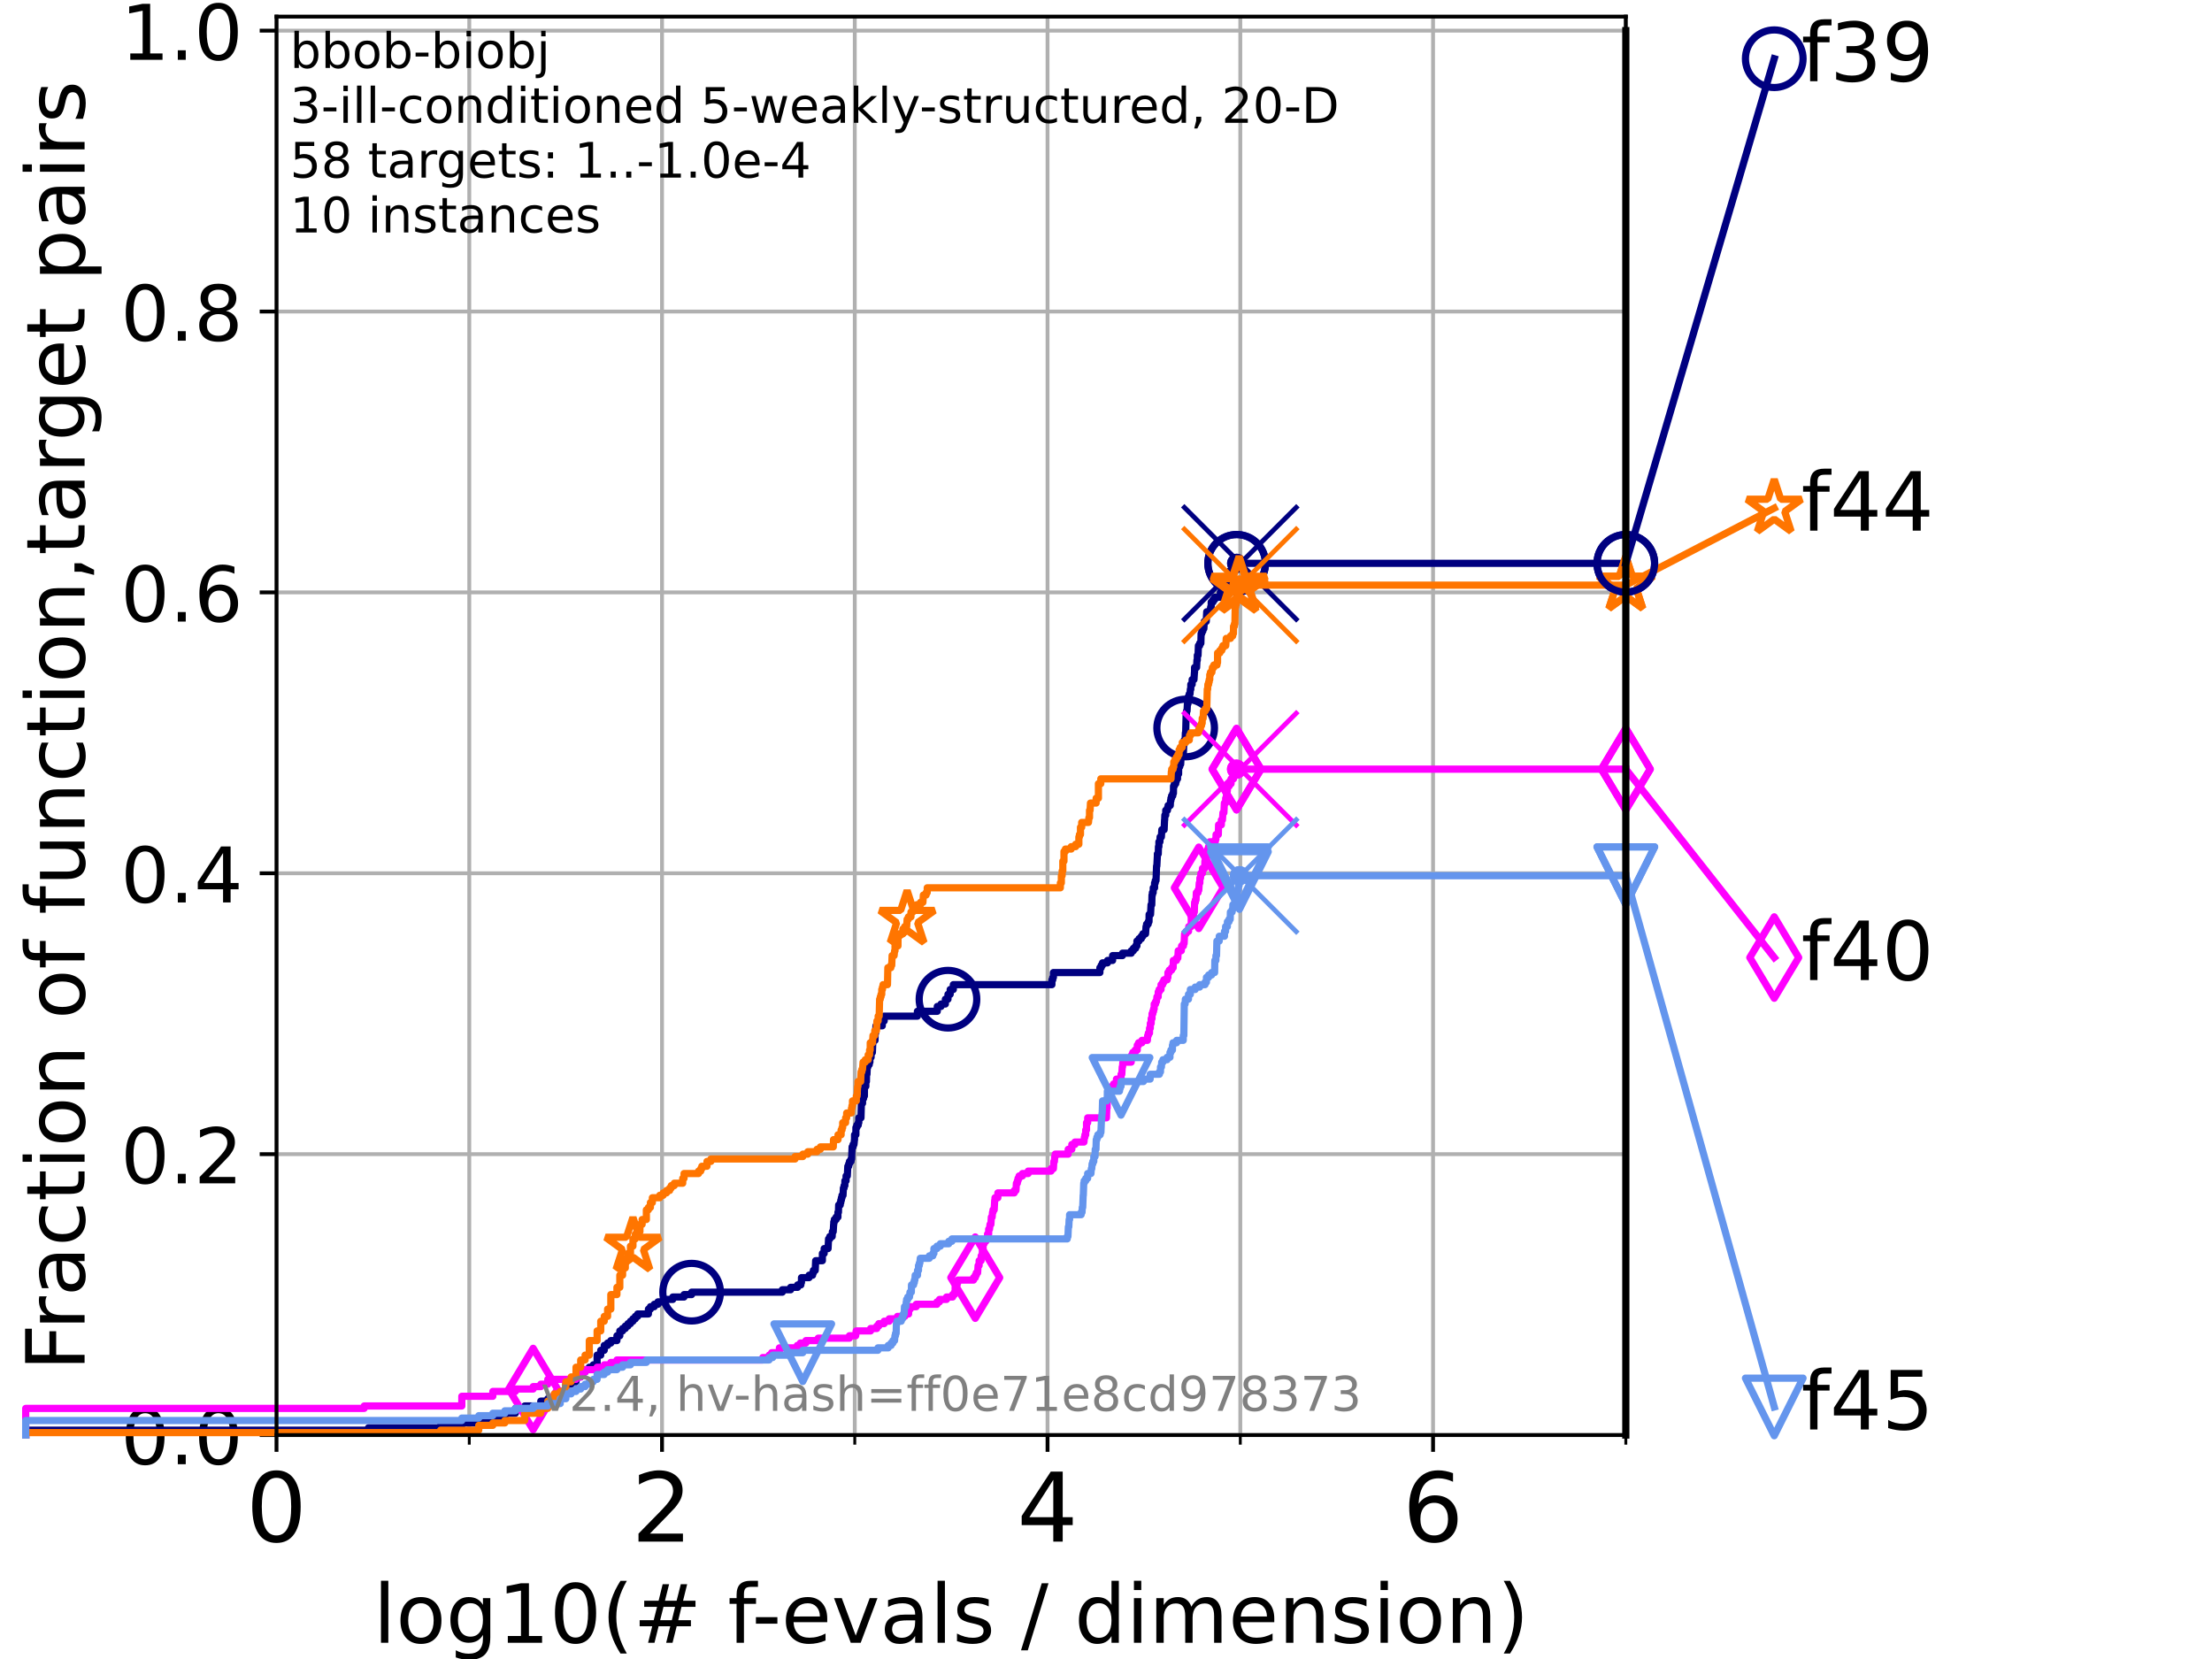 <?xml version="1.0" encoding="utf-8" standalone="no"?>
<!DOCTYPE svg PUBLIC "-//W3C//DTD SVG 1.1//EN"
  "http://www.w3.org/Graphics/SVG/1.1/DTD/svg11.dtd">
<!-- Created with matplotlib (https://matplotlib.org/) -->
<svg height="345.6pt" version="1.1" viewBox="0 0 460.8 345.6" width="460.8pt" xmlns="http://www.w3.org/2000/svg" xmlns:xlink="http://www.w3.org/1999/xlink">
 <defs>
  <style type="text/css">*{stroke-linecap:butt;stroke-linejoin:round;}</style>
 </defs>
 <g id="figure_1">
  <g id="patch_1">
   <path d="M 0 345.6 
L 460.8 345.6 
L 460.8 0 
L 0 0 
z
" style="fill:#ffffff;"/>
  </g>
  <g id="axes_1">
   <g id="patch_2">
    <path d="M 57.6 298.944 
L 338.688 298.944 
L 338.688 3.456 
L 57.6 3.456 
z
" style="fill:#ffffff;"/>
   </g>
   <g id="matplotlib.axis_1">
    <g id="xtick_1">
     <g id="line2d_1">
      <path clip-path="url(#p3f6895f871)" d="M 57.6 298.944 
L 57.6 3.456 
" style="fill:none;stroke:#b0b0b0;stroke-linecap:square;stroke-width:0.8;"/>
     </g>
     <g id="line2d_2">
      <defs>
       <path d="M 0 0 
L 0 3.5 
" id="m8b984c8a27" style="stroke:#000000;stroke-width:0.8;"/>
      </defs>
      <g>
       <use style="stroke:#000000;stroke-width:0.8;" x="57.6" xlink:href="#m8b984c8a27" y="298.944"/>
      </g>
     </g>
     <g id="text_1">
      <!-- 0 -->
      <g transform="translate(51.237 321.141)scale(0.2 -0.2)">
       <defs>
        <path d="M 31.781 66.406 
Q 24.172 66.406 20.328 58.906 
Q 16.5 51.422 16.5 36.375 
Q 16.5 21.391 20.328 13.891 
Q 24.172 6.391 31.781 6.391 
Q 39.453 6.391 43.281 13.891 
Q 47.125 21.391 47.125 36.375 
Q 47.125 51.422 43.281 58.906 
Q 39.453 66.406 31.781 66.406 
z
M 31.781 74.219 
Q 44.047 74.219 50.516 64.516 
Q 56.984 54.828 56.984 36.375 
Q 56.984 17.969 50.516 8.266 
Q 44.047 -1.422 31.781 -1.422 
Q 19.531 -1.422 13.062 8.266 
Q 6.594 17.969 6.594 36.375 
Q 6.594 54.828 13.062 64.516 
Q 19.531 74.219 31.781 74.219 
z
" id="DejaVuSans-48"/>
       </defs>
       <use xlink:href="#DejaVuSans-48"/>
      </g>
     </g>
    </g>
    <g id="xtick_2">
     <g id="line2d_3">
      <path clip-path="url(#p3f6895f871)" d="M 137.911 298.944 
L 137.911 3.456 
" style="fill:none;stroke:#b0b0b0;stroke-linecap:square;stroke-width:0.8;"/>
     </g>
     <g id="line2d_4">
      <g>
       <use style="stroke:#000000;stroke-width:0.8;" x="137.911" xlink:href="#m8b984c8a27" y="298.944"/>
      </g>
     </g>
     <g id="text_2">
      <!-- 2 -->
      <g transform="translate(131.548 321.141)scale(0.2 -0.2)">
       <defs>
        <path d="M 19.188 8.297 
L 53.609 8.297 
L 53.609 0 
L 7.328 0 
L 7.328 8.297 
Q 12.938 14.109 22.625 23.891 
Q 32.328 33.688 34.812 36.531 
Q 39.547 41.844 41.422 45.531 
Q 43.312 49.219 43.312 52.781 
Q 43.312 58.594 39.234 62.25 
Q 35.156 65.922 28.609 65.922 
Q 23.969 65.922 18.812 64.312 
Q 13.672 62.703 7.812 59.422 
L 7.812 69.391 
Q 13.766 71.781 18.938 73 
Q 24.125 74.219 28.422 74.219 
Q 39.75 74.219 46.484 68.547 
Q 53.219 62.891 53.219 53.422 
Q 53.219 48.922 51.531 44.891 
Q 49.859 40.875 45.406 35.406 
Q 44.188 33.984 37.641 27.219 
Q 31.109 20.453 19.188 8.297 
z
" id="DejaVuSans-50"/>
       </defs>
       <use xlink:href="#DejaVuSans-50"/>
      </g>
     </g>
    </g>
    <g id="xtick_3">
     <g id="line2d_5">
      <path clip-path="url(#p3f6895f871)" d="M 218.222 298.944 
L 218.222 3.456 
" style="fill:none;stroke:#b0b0b0;stroke-linecap:square;stroke-width:0.8;"/>
     </g>
     <g id="line2d_6">
      <g>
       <use style="stroke:#000000;stroke-width:0.8;" x="218.222" xlink:href="#m8b984c8a27" y="298.944"/>
      </g>
     </g>
     <g id="text_3">
      <!-- 4 -->
      <g transform="translate(211.859 321.141)scale(0.2 -0.2)">
       <defs>
        <path d="M 37.797 64.312 
L 12.891 25.391 
L 37.797 25.391 
z
M 35.203 72.906 
L 47.609 72.906 
L 47.609 25.391 
L 58.016 25.391 
L 58.016 17.188 
L 47.609 17.188 
L 47.609 0 
L 37.797 0 
L 37.797 17.188 
L 4.891 17.188 
L 4.891 26.703 
z
" id="DejaVuSans-52"/>
       </defs>
       <use xlink:href="#DejaVuSans-52"/>
      </g>
     </g>
    </g>
    <g id="xtick_4">
     <g id="line2d_7">
      <path clip-path="url(#p3f6895f871)" d="M 298.533 298.944 
L 298.533 3.456 
" style="fill:none;stroke:#b0b0b0;stroke-linecap:square;stroke-width:0.8;"/>
     </g>
     <g id="line2d_8">
      <g>
       <use style="stroke:#000000;stroke-width:0.8;" x="298.533" xlink:href="#m8b984c8a27" y="298.944"/>
      </g>
     </g>
     <g id="text_4">
      <!-- 6 -->
      <g transform="translate(292.17 321.141)scale(0.2 -0.2)">
       <defs>
        <path d="M 33.016 40.375 
Q 26.375 40.375 22.484 35.828 
Q 18.609 31.297 18.609 23.391 
Q 18.609 15.531 22.484 10.953 
Q 26.375 6.391 33.016 6.391 
Q 39.656 6.391 43.531 10.953 
Q 47.406 15.531 47.406 23.391 
Q 47.406 31.297 43.531 35.828 
Q 39.656 40.375 33.016 40.375 
z
M 52.594 71.297 
L 52.594 62.312 
Q 48.875 64.062 45.094 64.984 
Q 41.312 65.922 37.594 65.922 
Q 27.828 65.922 22.672 59.328 
Q 17.531 52.734 16.797 39.406 
Q 19.672 43.656 24.016 45.922 
Q 28.375 48.188 33.594 48.188 
Q 44.578 48.188 50.953 41.516 
Q 57.328 34.859 57.328 23.391 
Q 57.328 12.156 50.688 5.359 
Q 44.047 -1.422 33.016 -1.422 
Q 20.359 -1.422 13.672 8.266 
Q 6.984 17.969 6.984 36.375 
Q 6.984 53.656 15.188 63.938 
Q 23.391 74.219 37.203 74.219 
Q 40.922 74.219 44.703 73.484 
Q 48.484 72.75 52.594 71.297 
z
" id="DejaVuSans-54"/>
       </defs>
       <use xlink:href="#DejaVuSans-54"/>
      </g>
     </g>
    </g>
    <g id="xtick_5">
     <g id="line2d_9">
      <path clip-path="url(#p3f6895f871)" d="M 97.755 298.944 
L 97.755 3.456 
" style="fill:none;stroke:#b0b0b0;stroke-linecap:square;stroke-width:0.8;"/>
     </g>
     <g id="line2d_10">
      <defs>
       <path d="M 0 0 
L 0 2 
" id="m5d0d362334" style="stroke:#000000;stroke-width:0.6;"/>
      </defs>
      <g>
       <use style="stroke:#000000;stroke-width:0.6;" x="97.755" xlink:href="#m5d0d362334" y="298.944"/>
      </g>
     </g>
    </g>
    <g id="xtick_6">
     <g id="line2d_11">
      <path clip-path="url(#p3f6895f871)" d="M 178.066 298.944 
L 178.066 3.456 
" style="fill:none;stroke:#b0b0b0;stroke-linecap:square;stroke-width:0.8;"/>
     </g>
     <g id="line2d_12">
      <g>
       <use style="stroke:#000000;stroke-width:0.6;" x="178.066" xlink:href="#m5d0d362334" y="298.944"/>
      </g>
     </g>
    </g>
    <g id="xtick_7">
     <g id="line2d_13">
      <path clip-path="url(#p3f6895f871)" d="M 258.377 298.944 
L 258.377 3.456 
" style="fill:none;stroke:#b0b0b0;stroke-linecap:square;stroke-width:0.8;"/>
     </g>
     <g id="line2d_14">
      <g>
       <use style="stroke:#000000;stroke-width:0.6;" x="258.377" xlink:href="#m5d0d362334" y="298.944"/>
      </g>
     </g>
    </g>
    <g id="xtick_8">
     <g id="line2d_15">
      <path clip-path="url(#p3f6895f871)" d="M 338.688 298.944 
L 338.688 3.456 
" style="fill:none;stroke:#b0b0b0;stroke-linecap:square;stroke-width:0.8;"/>
     </g>
     <g id="line2d_16">
      <g>
       <use style="stroke:#000000;stroke-width:0.6;" x="338.688" xlink:href="#m5d0d362334" y="298.944"/>
      </g>
     </g>
    </g>
    <g id="text_5">
     <!-- log10(# f-evals / dimension) -->
     <g transform="translate(77.764 342.218)scale(0.17 -0.17)">
      <defs>
       <path d="M 9.422 75.984 
L 18.406 75.984 
L 18.406 0 
L 9.422 0 
z
" id="DejaVuSans-108"/>
       <path d="M 30.609 48.391 
Q 23.391 48.391 19.188 42.75 
Q 14.984 37.109 14.984 27.297 
Q 14.984 17.484 19.156 11.844 
Q 23.344 6.203 30.609 6.203 
Q 37.797 6.203 41.984 11.859 
Q 46.188 17.531 46.188 27.297 
Q 46.188 37.016 41.984 42.703 
Q 37.797 48.391 30.609 48.391 
z
M 30.609 56 
Q 42.328 56 49.016 48.375 
Q 55.719 40.766 55.719 27.297 
Q 55.719 13.875 49.016 6.219 
Q 42.328 -1.422 30.609 -1.422 
Q 18.844 -1.422 12.172 6.219 
Q 5.516 13.875 5.516 27.297 
Q 5.516 40.766 12.172 48.375 
Q 18.844 56 30.609 56 
z
" id="DejaVuSans-111"/>
       <path d="M 45.406 27.984 
Q 45.406 37.75 41.375 43.109 
Q 37.359 48.484 30.078 48.484 
Q 22.859 48.484 18.828 43.109 
Q 14.797 37.75 14.797 27.984 
Q 14.797 18.266 18.828 12.891 
Q 22.859 7.516 30.078 7.516 
Q 37.359 7.516 41.375 12.891 
Q 45.406 18.266 45.406 27.984 
z
M 54.391 6.781 
Q 54.391 -7.172 48.188 -13.984 
Q 42 -20.797 29.203 -20.797 
Q 24.469 -20.797 20.266 -20.094 
Q 16.062 -19.391 12.109 -17.922 
L 12.109 -9.188 
Q 16.062 -11.328 19.922 -12.344 
Q 23.781 -13.375 27.781 -13.375 
Q 36.625 -13.375 41.016 -8.766 
Q 45.406 -4.156 45.406 5.172 
L 45.406 9.625 
Q 42.625 4.781 38.281 2.391 
Q 33.938 0 27.875 0 
Q 17.828 0 11.672 7.656 
Q 5.516 15.328 5.516 27.984 
Q 5.516 40.672 11.672 48.328 
Q 17.828 56 27.875 56 
Q 33.938 56 38.281 53.609 
Q 42.625 51.219 45.406 46.391 
L 45.406 54.688 
L 54.391 54.688 
z
" id="DejaVuSans-103"/>
       <path d="M 12.406 8.297 
L 28.516 8.297 
L 28.516 63.922 
L 10.984 60.406 
L 10.984 69.391 
L 28.422 72.906 
L 38.281 72.906 
L 38.281 8.297 
L 54.391 8.297 
L 54.391 0 
L 12.406 0 
z
" id="DejaVuSans-49"/>
       <path d="M 31 75.875 
Q 24.469 64.656 21.281 53.656 
Q 18.109 42.672 18.109 31.391 
Q 18.109 20.125 21.312 9.062 
Q 24.516 -2 31 -13.188 
L 23.188 -13.188 
Q 15.875 -1.703 12.234 9.375 
Q 8.594 20.453 8.594 31.391 
Q 8.594 42.281 12.203 53.312 
Q 15.828 64.359 23.188 75.875 
z
" id="DejaVuSans-40"/>
       <path d="M 51.125 44 
L 36.922 44 
L 32.812 27.688 
L 47.125 27.688 
z
M 43.797 71.781 
L 38.719 51.516 
L 52.984 51.516 
L 58.109 71.781 
L 65.922 71.781 
L 60.891 51.516 
L 76.125 51.516 
L 76.125 44 
L 58.984 44 
L 54.984 27.688 
L 70.516 27.688 
L 70.516 20.219 
L 53.078 20.219 
L 48 0 
L 40.188 0 
L 45.219 20.219 
L 30.906 20.219 
L 25.875 0 
L 18.016 0 
L 23.094 20.219 
L 7.719 20.219 
L 7.719 27.688 
L 24.906 27.688 
L 29 44 
L 13.281 44 
L 13.281 51.516 
L 30.906 51.516 
L 35.891 71.781 
z
" id="DejaVuSans-35"/>
       <path id="DejaVuSans-32"/>
       <path d="M 37.109 75.984 
L 37.109 68.5 
L 28.516 68.5 
Q 23.688 68.5 21.797 66.547 
Q 19.922 64.594 19.922 59.516 
L 19.922 54.688 
L 34.719 54.688 
L 34.719 47.703 
L 19.922 47.703 
L 19.922 0 
L 10.891 0 
L 10.891 47.703 
L 2.297 47.703 
L 2.297 54.688 
L 10.891 54.688 
L 10.891 58.5 
Q 10.891 67.625 15.141 71.797 
Q 19.391 75.984 28.609 75.984 
z
" id="DejaVuSans-102"/>
       <path d="M 4.891 31.391 
L 31.203 31.391 
L 31.203 23.391 
L 4.891 23.391 
z
" id="DejaVuSans-45"/>
       <path d="M 56.203 29.594 
L 56.203 25.203 
L 14.891 25.203 
Q 15.484 15.922 20.484 11.062 
Q 25.484 6.203 34.422 6.203 
Q 39.594 6.203 44.453 7.469 
Q 49.312 8.734 54.109 11.281 
L 54.109 2.781 
Q 49.266 0.734 44.188 -0.344 
Q 39.109 -1.422 33.891 -1.422 
Q 20.797 -1.422 13.156 6.188 
Q 5.516 13.812 5.516 26.812 
Q 5.516 40.234 12.766 48.109 
Q 20.016 56 32.328 56 
Q 43.359 56 49.781 48.891 
Q 56.203 41.797 56.203 29.594 
z
M 47.219 32.234 
Q 47.125 39.594 43.094 43.984 
Q 39.062 48.391 32.422 48.391 
Q 24.906 48.391 20.391 44.141 
Q 15.875 39.891 15.188 32.172 
z
" id="DejaVuSans-101"/>
       <path d="M 2.984 54.688 
L 12.5 54.688 
L 29.594 8.797 
L 46.688 54.688 
L 56.203 54.688 
L 35.688 0 
L 23.484 0 
z
" id="DejaVuSans-118"/>
       <path d="M 34.281 27.484 
Q 23.391 27.484 19.188 25 
Q 14.984 22.516 14.984 16.5 
Q 14.984 11.719 18.141 8.906 
Q 21.297 6.109 26.703 6.109 
Q 34.188 6.109 38.703 11.406 
Q 43.219 16.703 43.219 25.484 
L 43.219 27.484 
z
M 52.203 31.203 
L 52.203 0 
L 43.219 0 
L 43.219 8.297 
Q 40.141 3.328 35.547 0.953 
Q 30.953 -1.422 24.312 -1.422 
Q 15.922 -1.422 10.953 3.297 
Q 6 8.016 6 15.922 
Q 6 25.141 12.172 29.828 
Q 18.359 34.516 30.609 34.516 
L 43.219 34.516 
L 43.219 35.406 
Q 43.219 41.609 39.141 45 
Q 35.062 48.391 27.688 48.391 
Q 23 48.391 18.547 47.266 
Q 14.109 46.141 10.016 43.891 
L 10.016 52.203 
Q 14.938 54.109 19.578 55.047 
Q 24.219 56 28.609 56 
Q 40.484 56 46.344 49.844 
Q 52.203 43.703 52.203 31.203 
z
" id="DejaVuSans-97"/>
       <path d="M 44.281 53.078 
L 44.281 44.578 
Q 40.484 46.531 36.375 47.5 
Q 32.281 48.484 27.875 48.484 
Q 21.188 48.484 17.844 46.438 
Q 14.5 44.391 14.5 40.281 
Q 14.5 37.156 16.891 35.375 
Q 19.281 33.594 26.516 31.984 
L 29.594 31.297 
Q 39.156 29.25 43.188 25.516 
Q 47.219 21.781 47.219 15.094 
Q 47.219 7.469 41.188 3.016 
Q 35.156 -1.422 24.609 -1.422 
Q 20.219 -1.422 15.453 -0.562 
Q 10.688 0.297 5.422 2 
L 5.422 11.281 
Q 10.406 8.688 15.234 7.391 
Q 20.062 6.109 24.812 6.109 
Q 31.156 6.109 34.562 8.281 
Q 37.984 10.453 37.984 14.406 
Q 37.984 18.062 35.516 20.016 
Q 33.062 21.969 24.703 23.781 
L 21.578 24.516 
Q 13.234 26.266 9.516 29.906 
Q 5.812 33.547 5.812 39.891 
Q 5.812 47.609 11.281 51.797 
Q 16.75 56 26.812 56 
Q 31.781 56 36.172 55.266 
Q 40.578 54.547 44.281 53.078 
z
" id="DejaVuSans-115"/>
       <path d="M 25.391 72.906 
L 33.688 72.906 
L 8.297 -9.281 
L 0 -9.281 
z
" id="DejaVuSans-47"/>
       <path d="M 45.406 46.391 
L 45.406 75.984 
L 54.391 75.984 
L 54.391 0 
L 45.406 0 
L 45.406 8.203 
Q 42.578 3.328 38.25 0.953 
Q 33.938 -1.422 27.875 -1.422 
Q 17.969 -1.422 11.734 6.484 
Q 5.516 14.406 5.516 27.297 
Q 5.516 40.188 11.734 48.094 
Q 17.969 56 27.875 56 
Q 33.938 56 38.25 53.625 
Q 42.578 51.266 45.406 46.391 
z
M 14.797 27.297 
Q 14.797 17.391 18.875 11.75 
Q 22.953 6.109 30.078 6.109 
Q 37.203 6.109 41.297 11.75 
Q 45.406 17.391 45.406 27.297 
Q 45.406 37.203 41.297 42.844 
Q 37.203 48.484 30.078 48.484 
Q 22.953 48.484 18.875 42.844 
Q 14.797 37.203 14.797 27.297 
z
" id="DejaVuSans-100"/>
       <path d="M 9.422 54.688 
L 18.406 54.688 
L 18.406 0 
L 9.422 0 
z
M 9.422 75.984 
L 18.406 75.984 
L 18.406 64.594 
L 9.422 64.594 
z
" id="DejaVuSans-105"/>
       <path d="M 52 44.188 
Q 55.375 50.25 60.062 53.125 
Q 64.75 56 71.094 56 
Q 79.641 56 84.281 50.016 
Q 88.922 44.047 88.922 33.016 
L 88.922 0 
L 79.891 0 
L 79.891 32.719 
Q 79.891 40.578 77.094 44.375 
Q 74.312 48.188 68.609 48.188 
Q 61.625 48.188 57.562 43.547 
Q 53.516 38.922 53.516 30.906 
L 53.516 0 
L 44.484 0 
L 44.484 32.719 
Q 44.484 40.625 41.703 44.406 
Q 38.922 48.188 33.109 48.188 
Q 26.219 48.188 22.156 43.531 
Q 18.109 38.875 18.109 30.906 
L 18.109 0 
L 9.078 0 
L 9.078 54.688 
L 18.109 54.688 
L 18.109 46.188 
Q 21.188 51.219 25.484 53.609 
Q 29.781 56 35.688 56 
Q 41.656 56 45.828 52.969 
Q 50 49.953 52 44.188 
z
" id="DejaVuSans-109"/>
       <path d="M 54.891 33.016 
L 54.891 0 
L 45.906 0 
L 45.906 32.719 
Q 45.906 40.484 42.875 44.328 
Q 39.844 48.188 33.797 48.188 
Q 26.516 48.188 22.312 43.547 
Q 18.109 38.922 18.109 30.906 
L 18.109 0 
L 9.078 0 
L 9.078 54.688 
L 18.109 54.688 
L 18.109 46.188 
Q 21.344 51.125 25.703 53.562 
Q 30.078 56 35.797 56 
Q 45.219 56 50.047 50.172 
Q 54.891 44.344 54.891 33.016 
z
" id="DejaVuSans-110"/>
       <path d="M 8.016 75.875 
L 15.828 75.875 
Q 23.141 64.359 26.781 53.312 
Q 30.422 42.281 30.422 31.391 
Q 30.422 20.453 26.781 9.375 
Q 23.141 -1.703 15.828 -13.188 
L 8.016 -13.188 
Q 14.5 -2 17.703 9.062 
Q 20.906 20.125 20.906 31.391 
Q 20.906 42.672 17.703 53.656 
Q 14.5 64.656 8.016 75.875 
z
" id="DejaVuSans-41"/>
      </defs>
      <use xlink:href="#DejaVuSans-108"/>
      <use x="27.783" xlink:href="#DejaVuSans-111"/>
      <use x="88.965" xlink:href="#DejaVuSans-103"/>
      <use x="152.441" xlink:href="#DejaVuSans-49"/>
      <use x="216.064" xlink:href="#DejaVuSans-48"/>
      <use x="279.688" xlink:href="#DejaVuSans-40"/>
      <use x="318.701" xlink:href="#DejaVuSans-35"/>
      <use x="402.49" xlink:href="#DejaVuSans-32"/>
      <use x="434.277" xlink:href="#DejaVuSans-102"/>
      <use x="463.982" xlink:href="#DejaVuSans-45"/>
      <use x="500.066" xlink:href="#DejaVuSans-101"/>
      <use x="561.59" xlink:href="#DejaVuSans-118"/>
      <use x="620.77" xlink:href="#DejaVuSans-97"/>
      <use x="682.049" xlink:href="#DejaVuSans-108"/>
      <use x="709.832" xlink:href="#DejaVuSans-115"/>
      <use x="761.932" xlink:href="#DejaVuSans-32"/>
      <use x="793.719" xlink:href="#DejaVuSans-47"/>
      <use x="827.41" xlink:href="#DejaVuSans-32"/>
      <use x="859.197" xlink:href="#DejaVuSans-100"/>
      <use x="922.674" xlink:href="#DejaVuSans-105"/>
      <use x="950.457" xlink:href="#DejaVuSans-109"/>
      <use x="1047.869" xlink:href="#DejaVuSans-101"/>
      <use x="1109.393" xlink:href="#DejaVuSans-110"/>
      <use x="1172.771" xlink:href="#DejaVuSans-115"/>
      <use x="1224.871" xlink:href="#DejaVuSans-105"/>
      <use x="1252.654" xlink:href="#DejaVuSans-111"/>
      <use x="1313.836" xlink:href="#DejaVuSans-110"/>
      <use x="1377.215" xlink:href="#DejaVuSans-41"/>
     </g>
    </g>
   </g>
   <g id="matplotlib.axis_2">
    <g id="ytick_1">
     <g id="line2d_17">
      <path clip-path="url(#p3f6895f871)" d="M 57.6 298.944 
L 338.688 298.944 
" style="fill:none;stroke:#b0b0b0;stroke-linecap:square;stroke-width:0.8;"/>
     </g>
     <g id="line2d_18">
      <defs>
       <path d="M 0 0 
L -3.5 0 
" id="mcc9ffed76a" style="stroke:#000000;stroke-width:0.8;"/>
      </defs>
      <g>
       <use style="stroke:#000000;stroke-width:0.8;" x="57.6" xlink:href="#mcc9ffed76a" y="298.944"/>
      </g>
     </g>
     <g id="text_6">
      <!-- 0.0 -->
      <g transform="translate(25.155 305.023)scale(0.16 -0.16)">
       <defs>
        <path d="M 10.688 12.406 
L 21 12.406 
L 21 0 
L 10.688 0 
z
" id="DejaVuSans-46"/>
       </defs>
       <use xlink:href="#DejaVuSans-48"/>
       <use x="63.623" xlink:href="#DejaVuSans-46"/>
       <use x="95.41" xlink:href="#DejaVuSans-48"/>
      </g>
     </g>
    </g>
    <g id="ytick_2">
     <g id="line2d_19">
      <path clip-path="url(#p3f6895f871)" d="M 57.6 240.432 
L 338.688 240.432 
" style="fill:none;stroke:#b0b0b0;stroke-linecap:square;stroke-width:0.8;"/>
     </g>
     <g id="line2d_20">
      <g>
       <use style="stroke:#000000;stroke-width:0.8;" x="57.6" xlink:href="#mcc9ffed76a" y="240.432"/>
      </g>
     </g>
     <g id="text_7">
      <!-- 0.2 -->
      <g transform="translate(25.155 246.51)scale(0.16 -0.16)">
       <use xlink:href="#DejaVuSans-48"/>
       <use x="63.623" xlink:href="#DejaVuSans-46"/>
       <use x="95.41" xlink:href="#DejaVuSans-50"/>
      </g>
     </g>
    </g>
    <g id="ytick_3">
     <g id="line2d_21">
      <path clip-path="url(#p3f6895f871)" d="M 57.6 181.919 
L 338.688 181.919 
" style="fill:none;stroke:#b0b0b0;stroke-linecap:square;stroke-width:0.8;"/>
     </g>
     <g id="line2d_22">
      <g>
       <use style="stroke:#000000;stroke-width:0.8;" x="57.6" xlink:href="#mcc9ffed76a" y="181.919"/>
      </g>
     </g>
     <g id="text_8">
      <!-- 0.4 -->
      <g transform="translate(25.155 187.998)scale(0.16 -0.16)">
       <use xlink:href="#DejaVuSans-48"/>
       <use x="63.623" xlink:href="#DejaVuSans-46"/>
       <use x="95.41" xlink:href="#DejaVuSans-52"/>
      </g>
     </g>
    </g>
    <g id="ytick_4">
     <g id="line2d_23">
      <path clip-path="url(#p3f6895f871)" d="M 57.6 123.407 
L 338.688 123.407 
" style="fill:none;stroke:#b0b0b0;stroke-linecap:square;stroke-width:0.8;"/>
     </g>
     <g id="line2d_24">
      <g>
       <use style="stroke:#000000;stroke-width:0.8;" x="57.6" xlink:href="#mcc9ffed76a" y="123.407"/>
      </g>
     </g>
     <g id="text_9">
      <!-- 0.6 -->
      <g transform="translate(25.155 129.485)scale(0.16 -0.16)">
       <use xlink:href="#DejaVuSans-48"/>
       <use x="63.623" xlink:href="#DejaVuSans-46"/>
       <use x="95.41" xlink:href="#DejaVuSans-54"/>
      </g>
     </g>
    </g>
    <g id="ytick_5">
     <g id="line2d_25">
      <path clip-path="url(#p3f6895f871)" d="M 57.6 64.894 
L 338.688 64.894 
" style="fill:none;stroke:#b0b0b0;stroke-linecap:square;stroke-width:0.8;"/>
     </g>
     <g id="line2d_26">
      <g>
       <use style="stroke:#000000;stroke-width:0.8;" x="57.6" xlink:href="#mcc9ffed76a" y="64.894"/>
      </g>
     </g>
     <g id="text_10">
      <!-- 0.8 -->
      <g transform="translate(25.155 70.973)scale(0.16 -0.16)">
       <defs>
        <path d="M 31.781 34.625 
Q 24.75 34.625 20.719 30.859 
Q 16.703 27.094 16.703 20.516 
Q 16.703 13.922 20.719 10.156 
Q 24.75 6.391 31.781 6.391 
Q 38.812 6.391 42.859 10.172 
Q 46.922 13.969 46.922 20.516 
Q 46.922 27.094 42.891 30.859 
Q 38.875 34.625 31.781 34.625 
z
M 21.922 38.812 
Q 15.578 40.375 12.031 44.719 
Q 8.5 49.078 8.5 55.328 
Q 8.5 64.062 14.719 69.141 
Q 20.953 74.219 31.781 74.219 
Q 42.672 74.219 48.875 69.141 
Q 55.078 64.062 55.078 55.328 
Q 55.078 49.078 51.531 44.719 
Q 48 40.375 41.703 38.812 
Q 48.828 37.156 52.797 32.312 
Q 56.781 27.484 56.781 20.516 
Q 56.781 9.906 50.312 4.234 
Q 43.844 -1.422 31.781 -1.422 
Q 19.734 -1.422 13.25 4.234 
Q 6.781 9.906 6.781 20.516 
Q 6.781 27.484 10.781 32.312 
Q 14.797 37.156 21.922 38.812 
z
M 18.312 54.391 
Q 18.312 48.734 21.844 45.562 
Q 25.391 42.391 31.781 42.391 
Q 38.141 42.391 41.719 45.562 
Q 45.312 48.734 45.312 54.391 
Q 45.312 60.062 41.719 63.234 
Q 38.141 66.406 31.781 66.406 
Q 25.391 66.406 21.844 63.234 
Q 18.312 60.062 18.312 54.391 
z
" id="DejaVuSans-56"/>
       </defs>
       <use xlink:href="#DejaVuSans-48"/>
       <use x="63.623" xlink:href="#DejaVuSans-46"/>
       <use x="95.41" xlink:href="#DejaVuSans-56"/>
      </g>
     </g>
    </g>
    <g id="ytick_6">
     <g id="line2d_27">
      <path clip-path="url(#p3f6895f871)" d="M 57.6 6.382 
L 338.688 6.382 
" style="fill:none;stroke:#b0b0b0;stroke-linecap:square;stroke-width:0.8;"/>
     </g>
     <g id="line2d_28">
      <g>
       <use style="stroke:#000000;stroke-width:0.8;" x="57.6" xlink:href="#mcc9ffed76a" y="6.382"/>
      </g>
     </g>
     <g id="text_11">
      <!-- 1.0 -->
      <g transform="translate(25.155 12.46)scale(0.16 -0.16)">
       <use xlink:href="#DejaVuSans-49"/>
       <use x="63.623" xlink:href="#DejaVuSans-46"/>
       <use x="95.41" xlink:href="#DejaVuSans-48"/>
      </g>
     </g>
    </g>
    <g id="text_12">
     <!-- Fraction of function,target pairs -->
     <g transform="translate(17.62 285.585)rotate(-90)scale(0.17 -0.17)">
      <defs>
       <path d="M 9.812 72.906 
L 51.703 72.906 
L 51.703 64.594 
L 19.672 64.594 
L 19.672 43.109 
L 48.578 43.109 
L 48.578 34.812 
L 19.672 34.812 
L 19.672 0 
L 9.812 0 
z
" id="DejaVuSans-70"/>
       <path d="M 41.109 46.297 
Q 39.594 47.172 37.812 47.578 
Q 36.031 48 33.891 48 
Q 26.266 48 22.188 43.047 
Q 18.109 38.094 18.109 28.812 
L 18.109 0 
L 9.078 0 
L 9.078 54.688 
L 18.109 54.688 
L 18.109 46.188 
Q 20.953 51.172 25.484 53.578 
Q 30.031 56 36.531 56 
Q 37.453 56 38.578 55.875 
Q 39.703 55.766 41.062 55.516 
z
" id="DejaVuSans-114"/>
       <path d="M 48.781 52.594 
L 48.781 44.188 
Q 44.969 46.297 41.141 47.344 
Q 37.312 48.391 33.406 48.391 
Q 24.656 48.391 19.812 42.844 
Q 14.984 37.312 14.984 27.297 
Q 14.984 17.281 19.812 11.734 
Q 24.656 6.203 33.406 6.203 
Q 37.312 6.203 41.141 7.25 
Q 44.969 8.297 48.781 10.406 
L 48.781 2.094 
Q 45.016 0.344 40.984 -0.531 
Q 36.969 -1.422 32.422 -1.422 
Q 20.062 -1.422 12.781 6.344 
Q 5.516 14.109 5.516 27.297 
Q 5.516 40.672 12.859 48.328 
Q 20.219 56 33.016 56 
Q 37.156 56 41.109 55.141 
Q 45.062 54.297 48.781 52.594 
z
" id="DejaVuSans-99"/>
       <path d="M 18.312 70.219 
L 18.312 54.688 
L 36.812 54.688 
L 36.812 47.703 
L 18.312 47.703 
L 18.312 18.016 
Q 18.312 11.328 20.141 9.422 
Q 21.969 7.516 27.594 7.516 
L 36.812 7.516 
L 36.812 0 
L 27.594 0 
Q 17.188 0 13.234 3.875 
Q 9.281 7.766 9.281 18.016 
L 9.281 47.703 
L 2.688 47.703 
L 2.688 54.688 
L 9.281 54.688 
L 9.281 70.219 
z
" id="DejaVuSans-116"/>
       <path d="M 8.5 21.578 
L 8.5 54.688 
L 17.484 54.688 
L 17.484 21.922 
Q 17.484 14.156 20.5 10.266 
Q 23.531 6.391 29.594 6.391 
Q 36.859 6.391 41.078 11.031 
Q 45.312 15.672 45.312 23.688 
L 45.312 54.688 
L 54.297 54.688 
L 54.297 0 
L 45.312 0 
L 45.312 8.406 
Q 42.047 3.422 37.719 1 
Q 33.406 -1.422 27.688 -1.422 
Q 18.266 -1.422 13.375 4.438 
Q 8.5 10.297 8.5 21.578 
z
M 31.109 56 
z
" id="DejaVuSans-117"/>
       <path d="M 11.719 12.406 
L 22.016 12.406 
L 22.016 4 
L 14.016 -11.625 
L 7.719 -11.625 
L 11.719 4 
z
" id="DejaVuSans-44"/>
       <path d="M 18.109 8.203 
L 18.109 -20.797 
L 9.078 -20.797 
L 9.078 54.688 
L 18.109 54.688 
L 18.109 46.391 
Q 20.953 51.266 25.266 53.625 
Q 29.594 56 35.594 56 
Q 45.562 56 51.781 48.094 
Q 58.016 40.188 58.016 27.297 
Q 58.016 14.406 51.781 6.484 
Q 45.562 -1.422 35.594 -1.422 
Q 29.594 -1.422 25.266 0.953 
Q 20.953 3.328 18.109 8.203 
z
M 48.688 27.297 
Q 48.688 37.203 44.609 42.844 
Q 40.531 48.484 33.406 48.484 
Q 26.266 48.484 22.188 42.844 
Q 18.109 37.203 18.109 27.297 
Q 18.109 17.391 22.188 11.75 
Q 26.266 6.109 33.406 6.109 
Q 40.531 6.109 44.609 11.75 
Q 48.688 17.391 48.688 27.297 
z
" id="DejaVuSans-112"/>
      </defs>
      <use xlink:href="#DejaVuSans-70"/>
      <use x="50.27" xlink:href="#DejaVuSans-114"/>
      <use x="91.383" xlink:href="#DejaVuSans-97"/>
      <use x="152.662" xlink:href="#DejaVuSans-99"/>
      <use x="207.643" xlink:href="#DejaVuSans-116"/>
      <use x="246.852" xlink:href="#DejaVuSans-105"/>
      <use x="274.635" xlink:href="#DejaVuSans-111"/>
      <use x="335.816" xlink:href="#DejaVuSans-110"/>
      <use x="399.195" xlink:href="#DejaVuSans-32"/>
      <use x="430.982" xlink:href="#DejaVuSans-111"/>
      <use x="492.164" xlink:href="#DejaVuSans-102"/>
      <use x="527.369" xlink:href="#DejaVuSans-32"/>
      <use x="559.156" xlink:href="#DejaVuSans-102"/>
      <use x="594.361" xlink:href="#DejaVuSans-117"/>
      <use x="657.74" xlink:href="#DejaVuSans-110"/>
      <use x="721.119" xlink:href="#DejaVuSans-99"/>
      <use x="776.1" xlink:href="#DejaVuSans-116"/>
      <use x="815.309" xlink:href="#DejaVuSans-105"/>
      <use x="843.092" xlink:href="#DejaVuSans-111"/>
      <use x="904.273" xlink:href="#DejaVuSans-110"/>
      <use x="967.652" xlink:href="#DejaVuSans-44"/>
      <use x="999.439" xlink:href="#DejaVuSans-116"/>
      <use x="1038.648" xlink:href="#DejaVuSans-97"/>
      <use x="1099.928" xlink:href="#DejaVuSans-114"/>
      <use x="1139.291" xlink:href="#DejaVuSans-103"/>
      <use x="1202.768" xlink:href="#DejaVuSans-101"/>
      <use x="1264.291" xlink:href="#DejaVuSans-116"/>
      <use x="1303.5" xlink:href="#DejaVuSans-32"/>
      <use x="1335.287" xlink:href="#DejaVuSans-112"/>
      <use x="1398.764" xlink:href="#DejaVuSans-97"/>
      <use x="1460.043" xlink:href="#DejaVuSans-105"/>
      <use x="1487.826" xlink:href="#DejaVuSans-114"/>
      <use x="1528.939" xlink:href="#DejaVuSans-115"/>
     </g>
    </g>
   </g>
   <g id="line2d_29">
    <defs>
     <path d="M 0 1.5 
C 0.398 1.5 0.779 1.342 1.061 1.061 
C 1.342 0.779 1.5 0.398 1.5 0 
C 1.5 -0.398 1.342 -0.779 1.061 -1.061 
C 0.779 -1.342 0.398 -1.5 0 -1.5 
C -0.398 -1.5 -0.779 -1.342 -1.061 -1.061 
C -1.342 -0.779 -1.5 -0.398 -1.5 0 
C -1.5 0.398 -1.342 0.779 -1.061 1.061 
C -0.779 1.342 -0.398 1.5 0 1.5 
z
" id="mabd322717c" style="stroke:#000080;"/>
    </defs>
    <g>
     <use style="fill:#000080;stroke:#000080;" x="257.617" xlink:href="#mabd322717c" y="117.354"/>
     <use style="fill:#000080;stroke:#000080;" x="257.617" xlink:href="#mabd322717c" y="117.354"/>
    </g>
   </g>
   <g id="line2d_30">
    <path d="M 5.357 298.944 
L 5.357 297.935 
L 76.759 297.935 
L 76.759 297.431 
L 91.783 297.431 
L 91.783 296.926 
L 96.206 296.926 
L 96.206 296.422 
L 99.732 296.422 
L 99.732 295.917 
L 102.663 295.917 
L 102.663 295.413 
L 105.172 295.413 
L 105.172 294.404 
L 107.365 294.404 
L 107.365 293.395 
L 109.312 293.395 
L 109.312 292.891 
L 112.656 292.891 
L 112.656 291.882 
L 114.114 291.882 
L 114.114 291.378 
L 115.46 291.378 
L 115.46 290.873 
L 116.71 290.873 
L 116.71 289.864 
L 117.876 289.864 
L 117.876 288.351 
L 118.968 288.351 
L 118.968 287.847 
L 119.997 287.847 
L 119.997 286.838 
L 120.968 286.838 
L 120.968 285.829 
L 121.888 285.829 
L 121.888 285.325 
L 122.761 285.325 
L 122.761 284.82 
L 123.594 284.82 
L 123.594 284.316 
L 124.388 284.316 
L 124.388 282.298 
L 125.147 282.298 
L 125.147 281.289 
L 125.875 281.289 
L 125.875 280.281 
L 126.574 280.281 
L 126.574 279.776 
L 127.246 279.776 
L 127.246 279.272 
L 128.516 279.272 
L 128.516 278.263 
L 129.118 278.263 
L 129.118 277.254 
L 129.7 277.254 
L 129.7 276.75 
L 130.264 276.75 
L 130.264 276.245 
L 130.809 276.245 
L 130.809 275.741 
L 131.338 275.741 
L 131.338 275.236 
L 131.852 275.236 
L 131.852 274.732 
L 132.351 274.732 
L 132.351 274.228 
L 132.836 274.228 
L 132.836 273.723 
L 135.077 273.723 
L 135.077 272.714 
L 135.492 272.714 
L 135.492 272.21 
L 136.295 272.21 
L 136.295 271.705 
L 137.062 271.705 
L 137.062 271.201 
L 138.502 271.201 
L 138.502 270.697 
L 140.15 270.697 
L 140.15 270.192 
L 142.5 270.192 
L 142.5 269.688 
L 144.075 269.688 
L 144.075 269.183 
L 162.969 269.183 
L 162.969 268.679 
L 164.703 268.679 
L 164.703 268.175 
L 166.154 268.175 
L 166.154 267.67 
L 166.834 267.67 
L 166.834 267.166 
L 166.962 267.166 
L 166.962 266.157 
L 168.538 266.157 
L 168.538 265.652 
L 169.275 265.652 
L 169.275 265.148 
L 169.445 265.148 
L 169.445 264.644 
L 169.829 264.644 
L 169.916 262.626 
L 171.316 262.626 
L 171.321 261.113 
L 171.687 261.113 
L 171.687 260.104 
L 172.503 260.104 
L 172.602 258.086 
L 172.865 258.086 
L 172.865 257.582 
L 173.357 257.582 
L 173.397 256.573 
L 173.572 256.573 
L 173.662 255.06 
L 173.689 255.06 
L 173.689 254.555 
L 173.809 254.555 
L 173.809 254.051 
L 174.181 254.051 
L 174.181 253.546 
L 174.553 253.546 
L 174.553 252.538 
L 174.665 252.538 
L 174.707 251.024 
L 175.037 251.024 
L 175.037 250.52 
L 175.155 250.52 
L 175.155 250.015 
L 175.276 250.015 
L 175.276 249.511 
L 175.406 249.511 
L 175.406 249.007 
L 175.617 249.007 
L 175.694 247.493 
L 175.836 247.493 
L 175.836 246.989 
L 176.002 246.989 
L 176.002 245.98 
L 176.257 245.98 
L 176.257 244.971 
L 176.51 244.971 
L 176.613 242.954 
L 176.801 242.954 
L 176.801 242.449 
L 176.958 242.449 
L 176.958 241.945 
L 177.289 241.945 
L 177.289 241.44 
L 177.402 241.44 
L 177.512 238.918 
L 177.715 238.918 
L 177.715 238.414 
L 177.9 238.414 
L 177.999 237.405 
L 178.017 237.405 
L 178.017 236.396 
L 178.294 236.396 
L 178.305 234.883 
L 178.494 234.883 
L 178.494 234.379 
L 178.793 234.379 
L 178.793 233.874 
L 178.907 233.874 
L 178.907 232.865 
L 179.358 232.865 
L 179.444 229.839 
L 179.684 229.839 
L 179.684 228.83 
L 179.902 228.83 
L 179.902 228.325 
L 180.068 228.325 
L 180.082 226.308 
L 180.368 226.308 
L 180.368 225.299 
L 180.491 225.299 
L 180.515 223.786 
L 180.606 223.786 
L 180.669 222.272 
L 180.798 222.272 
L 180.798 221.768 
L 181.085 221.768 
L 181.085 221.264 
L 181.215 221.264 
L 181.215 220.255 
L 181.464 220.255 
L 181.464 219.246 
L 181.733 219.246 
L 181.841 216.724 
L 182.28 216.724 
L 182.319 215.211 
L 182.41 215.211 
L 182.475 213.697 
L 183.793 213.697 
L 183.793 212.689 
L 184.188 212.689 
L 184.188 211.68 
L 191.113 211.68 
L 191.113 210.671 
L 195.252 210.671 
L 195.252 209.662 
L 196.033 209.662 
L 196.033 209.158 
L 196.94 209.158 
L 196.94 208.149 
L 197.481 208.149 
L 197.481 207.14 
L 197.941 207.14 
L 197.941 206.131 
L 198.594 206.131 
L 198.594 205.122 
L 219.132 205.122 
L 219.132 204.113 
L 219.306 204.113 
L 219.306 203.609 
L 219.444 203.609 
L 219.444 202.6 
L 229.127 202.6 
L 229.127 201.591 
L 229.399 201.591 
L 229.399 201.087 
L 229.664 201.087 
L 229.664 200.583 
L 230.713 200.583 
L 230.713 200.078 
L 231.775 200.078 
L 231.775 199.069 
L 233.828 199.069 
L 233.828 198.565 
L 235.665 198.565 
L 235.665 198.06 
L 236.103 198.06 
L 236.103 197.556 
L 236.569 197.556 
L 236.569 197.052 
L 236.842 197.052 
L 236.842 196.043 
L 237.278 196.043 
L 237.278 195.538 
L 237.762 195.538 
L 237.762 195.034 
L 238.084 195.034 
L 238.084 194.529 
L 238.64 194.529 
L 238.741 193.016 
L 238.852 193.016 
L 238.852 192.512 
L 239.19 192.512 
L 239.19 192.007 
L 239.362 192.007 
L 239.383 190.494 
L 239.678 190.494 
L 239.781 188.476 
L 239.931 188.476 
L 239.982 186.459 
L 240.061 186.459 
L 240.061 185.954 
L 240.225 185.954 
L 240.242 184.946 
L 240.519 184.946 
L 240.519 183.937 
L 240.657 183.937 
L 240.657 183.432 
L 240.822 183.432 
L 240.932 180.406 
L 240.99 180.406 
L 241.097 178.388 
L 241.102 178.388 
L 241.102 177.884 
L 241.288 177.884 
L 241.328 176.37 
L 241.42 176.37 
L 241.42 175.362 
L 241.632 175.362 
L 241.67 174.353 
L 241.934 174.353 
L 242.027 172.84 
L 242.51 172.84 
L 242.598 170.822 
L 242.622 170.822 
L 242.661 169.813 
L 242.845 169.813 
L 242.845 168.804 
L 243.205 168.804 
L 243.205 168.3 
L 243.336 168.3 
L 243.336 167.795 
L 243.789 167.795 
L 243.842 166.787 
L 243.922 166.787 
L 243.922 166.282 
L 244.063 166.282 
L 244.063 165.778 
L 244.309 165.778 
L 244.309 165.273 
L 244.446 165.273 
L 244.466 163.76 
L 244.63 163.76 
L 244.63 163.256 
L 244.927 163.256 
L 244.927 162.751 
L 245.049 162.751 
L 245.049 162.247 
L 245.301 162.247 
L 245.301 161.238 
L 245.524 161.238 
L 245.541 159.725 
L 245.757 159.725 
L 245.757 159.22 
L 245.951 159.22 
L 246.043 157.707 
L 246.092 157.707 
L 246.092 157.203 
L 246.329 157.203 
L 246.329 156.698 
L 246.529 156.698 
L 246.585 155.185 
L 246.643 155.185 
L 246.694 154.176 
L 246.881 154.176 
L 246.936 152.663 
L 246.998 152.663 
L 247.088 149.132 
L 247.147 149.132 
L 247.17 148.123 
L 247.282 148.123 
L 247.362 146.61 
L 247.481 146.61 
L 247.547 145.097 
L 247.73 145.097 
L 247.73 144.592 
L 247.897 144.592 
L 247.973 143.583 
L 248.063 143.583 
L 248.065 142.574 
L 248.349 142.574 
L 248.349 141.566 
L 248.727 141.566 
L 248.826 140.052 
L 248.846 140.052 
L 248.851 139.044 
L 249.272 139.044 
L 249.346 137.53 
L 249.422 137.53 
L 249.422 136.521 
L 249.576 136.521 
L 249.649 134.504 
L 249.914 134.504 
L 249.914 133.999 
L 250.162 133.999 
L 250.213 131.982 
L 250.353 131.982 
L 250.353 131.477 
L 250.573 131.477 
L 250.573 130.973 
L 250.784 130.973 
L 250.878 129.46 
L 251.282 129.46 
L 251.382 127.442 
L 252.094 127.442 
L 252.205 126.433 
L 252.314 126.433 
L 252.314 125.424 
L 252.687 125.424 
L 252.687 124.92 
L 253.037 124.92 
L 253.037 124.415 
L 254.21 124.415 
L 254.21 123.407 
L 254.633 123.407 
L 254.633 122.398 
L 255.115 122.398 
L 255.115 121.893 
L 255.271 121.893 
L 255.271 121.389 
L 255.816 121.389 
L 255.816 120.884 
L 255.937 120.884 
L 255.937 120.38 
L 256.071 120.38 
L 256.071 119.876 
L 256.245 119.876 
L 256.245 118.867 
L 257 118.867 
L 257 117.858 
L 257.617 117.858 
L 257.617 117.354 
L 338.688 117.354 
L 338.688 117.354 
" style="fill:none;stroke:#000080;stroke-linecap:square;stroke-width:1.5;"/>
   </g>
   <g id="line2d_31">
    <defs>
     <path d="M 0 6 
C 1.591 6 3.117 5.368 4.243 4.243 
C 5.368 3.117 6 1.591 6 0 
C 6 -1.591 5.368 -3.117 4.243 -4.243 
C 3.117 -5.368 1.591 -6 0 -6 
C -1.591 -6 -3.117 -5.368 -4.243 -4.243 
C -5.368 -3.117 -6 -1.591 -6 0 
C -6 1.591 -5.368 3.117 -4.243 4.243 
C -3.117 5.368 -1.591 6 0 6 
z
" id="m78eb3f4c86" style="stroke:#000080;stroke-width:1.5;"/>
    </defs>
    <g>
     <use style="fill-opacity:0;stroke:#000080;stroke-width:1.5;" x="144.075" xlink:href="#m78eb3f4c86" y="269.183"/>
     <use style="fill-opacity:0;stroke:#000080;stroke-width:1.5;" x="197.481" xlink:href="#m78eb3f4c86" y="208.149"/>
     <use style="fill-opacity:0;stroke:#000080;stroke-width:1.5;" x="246.998" xlink:href="#m78eb3f4c86" y="151.654"/>
     <use style="fill-opacity:0;stroke:#000080;stroke-width:1.5;" x="257.617" xlink:href="#m78eb3f4c86" y="117.354"/>
     <use style="fill-opacity:0;stroke:#000080;stroke-width:1.5;" x="257.617" xlink:href="#m78eb3f4c86" y="117.354"/>
     <use style="fill-opacity:0;stroke:#000080;stroke-width:1.5;" x="338.688" xlink:href="#m78eb3f4c86" y="117.354"/>
    </g>
   </g>
   <g id="line2d_32">
    <path style="fill:none;stroke:#000080;stroke-linecap:square;stroke-width:1.5;"/>
    <g/>
   </g>
   <g id="line2d_33">
    <path clip-path="url(#p3f6895f871)" d="M 258.377 117.354 
" style="fill:none;stroke:#000080;stroke-linecap:square;stroke-width:1.5;"/>
    <defs>
     <path d="M -12 12 
L 12 -12 
M -12 -12 
L 12 12 
" id="mbbb08fc517" style="stroke:#000080;"/>
    </defs>
    <g clip-path="url(#p3f6895f871)">
     <use style="fill:#000080;stroke:#000080;" x="258.377" xlink:href="#mbbb08fc517" y="117.354"/>
    </g>
   </g>
   <g id="line2d_34">
    <defs>
     <path d="M 0 1.5 
C 0.398 1.5 0.779 1.342 1.061 1.061 
C 1.342 0.779 1.5 0.398 1.5 0 
C 1.5 -0.398 1.342 -0.779 1.061 -1.061 
C 0.779 -1.342 0.398 -1.5 0 -1.5 
C -0.398 -1.5 -0.779 -1.342 -1.061 -1.061 
C -1.342 -0.779 -1.5 -0.398 -1.5 0 
C -1.5 0.398 -1.342 0.779 -1.061 1.061 
C -0.779 1.342 -0.398 1.5 0 1.5 
z
" id="m1020f7317a" style="stroke:#ff00ff;"/>
    </defs>
    <g>
     <use style="fill:#ff00ff;stroke:#ff00ff;" x="257.595" xlink:href="#m1020f7317a" y="160.229"/>
     <use style="fill:#ff00ff;stroke:#ff00ff;" x="257.595" xlink:href="#m1020f7317a" y="160.229"/>
    </g>
   </g>
   <g id="line2d_35">
    <path d="M 5.357 298.944 
L 5.357 293.395 
L 75.864 293.395 
L 75.864 292.891 
L 96.206 292.891 
L 96.206 290.873 
L 102.663 290.873 
L 102.663 289.864 
L 107.365 289.864 
L 107.365 289.36 
L 111.064 289.36 
L 111.064 288.856 
L 112.656 288.856 
L 112.656 288.351 
L 114.114 288.351 
L 114.114 287.342 
L 119.997 287.342 
L 119.997 286.838 
L 120.968 286.838 
L 120.968 285.829 
L 121.888 285.829 
L 121.888 285.325 
L 124.388 285.325 
L 124.388 284.82 
L 125.875 284.82 
L 125.875 284.316 
L 127.246 284.316 
L 127.246 283.811 
L 128.516 283.811 
L 128.516 283.307 
L 158.89 283.307 
L 158.89 282.803 
L 160.237 282.803 
L 160.237 282.298 
L 160.741 282.298 
L 160.741 281.794 
L 162.362 281.794 
L 162.362 280.785 
L 166.086 280.785 
L 166.086 280.281 
L 166.726 280.281 
L 166.726 279.776 
L 167.888 279.776 
L 167.888 279.272 
L 170.441 279.272 
L 170.441 278.767 
L 176.946 278.767 
L 176.946 278.263 
L 178.255 278.263 
L 178.361 277.254 
L 181.362 277.254 
L 181.362 276.75 
L 182.656 276.75 
L 182.656 276.245 
L 183.065 276.245 
L 183.065 275.741 
L 184.183 275.741 
L 184.183 275.236 
L 185.239 275.236 
L 185.239 274.732 
L 186.952 274.732 
L 186.952 274.228 
L 188.488 274.228 
L 188.488 273.723 
L 189.283 273.723 
L 189.283 272.714 
L 189.618 272.714 
L 189.618 272.21 
L 190.868 272.21 
L 190.868 271.705 
L 195.193 271.705 
L 195.193 271.201 
L 195.715 271.201 
L 195.715 270.697 
L 197.179 270.697 
L 197.179 270.192 
L 198.45 270.192 
L 198.45 269.688 
L 198.837 269.688 
L 198.837 269.183 
L 198.971 269.183 
L 198.971 268.175 
L 199.193 268.175 
L 199.193 267.67 
L 199.392 267.67 
L 199.392 267.166 
L 199.547 267.166 
L 199.547 266.661 
L 202.808 266.661 
L 202.808 266.157 
L 203.164 266.157 
L 203.164 265.652 
L 203.379 265.652 
L 203.379 265.148 
L 203.659 265.148 
L 203.753 263.635 
L 203.964 263.635 
L 203.971 262.626 
L 204.382 262.626 
L 204.395 261.617 
L 204.602 261.617 
L 204.67 260.104 
L 204.799 260.104 
L 204.799 259.095 
L 205.009 259.095 
L 205.009 258.591 
L 205.365 258.591 
L 205.365 258.086 
L 205.72 258.086 
L 205.72 257.077 
L 205.956 257.077 
L 205.956 256.068 
L 206.133 256.068 
L 206.238 255.06 
L 206.424 255.06 
L 206.511 253.546 
L 206.683 253.546 
L 206.762 252.538 
L 206.861 252.538 
L 206.861 252.033 
L 207.105 252.033 
L 207.215 250.015 
L 207.278 250.015 
L 207.278 249.511 
L 207.872 249.511 
L 207.872 248.502 
L 211.287 248.502 
L 211.287 247.998 
L 211.643 247.998 
L 211.734 246.485 
L 211.934 246.485 
L 211.934 245.98 
L 212.073 245.98 
L 212.073 245.476 
L 212.299 245.476 
L 212.299 244.971 
L 212.992 244.971 
L 212.992 244.467 
L 214.191 244.467 
L 214.191 243.962 
L 218.954 243.962 
L 218.954 243.458 
L 219.441 243.458 
L 219.533 241.945 
L 219.655 241.945 
L 219.708 240.936 
L 219.816 240.936 
L 219.816 240.432 
L 222.525 240.432 
L 222.525 239.423 
L 223.279 239.423 
L 223.279 238.414 
L 223.935 238.414 
L 223.935 237.909 
L 225.808 237.909 
L 225.902 236.901 
L 226.003 236.901 
L 226.003 236.396 
L 226.172 236.396 
L 226.172 235.387 
L 226.343 235.387 
L 226.343 233.874 
L 226.583 233.874 
L 226.583 232.865 
L 230.499 232.865 
L 230.564 230.848 
L 230.63 230.848 
L 230.648 229.334 
L 230.786 229.334 
L 230.786 228.83 
L 230.936 228.83 
L 230.936 228.325 
L 231.207 228.325 
L 231.207 227.317 
L 231.586 227.317 
L 231.586 226.308 
L 231.974 226.308 
L 231.974 225.803 
L 232.57 225.803 
L 232.57 224.795 
L 233.535 224.795 
L 233.535 223.786 
L 233.691 223.786 
L 233.78 222.272 
L 233.844 222.272 
L 233.91 221.264 
L 235.647 221.264 
L 235.751 219.75 
L 235.976 219.75 
L 235.976 219.246 
L 236.475 219.246 
L 236.475 218.742 
L 236.914 218.742 
L 236.914 217.733 
L 237.185 217.733 
L 237.185 217.228 
L 237.884 217.228 
L 237.884 216.724 
L 239.02 216.724 
L 239.079 215.715 
L 239.217 215.715 
L 239.217 215.211 
L 239.465 215.211 
L 239.465 214.202 
L 239.629 214.202 
L 239.634 213.193 
L 239.814 213.193 
L 239.814 212.184 
L 239.988 212.184 
L 239.988 211.175 
L 240.159 211.175 
L 240.159 210.671 
L 240.311 210.671 
L 240.311 210.166 
L 240.438 210.166 
L 240.438 209.158 
L 240.72 209.158 
L 240.72 208.653 
L 240.911 208.653 
L 241.011 207.644 
L 241.275 207.644 
L 241.275 206.636 
L 241.474 206.636 
L 241.474 206.131 
L 241.865 206.131 
L 241.865 205.122 
L 242.205 205.122 
L 242.205 204.618 
L 242.459 204.618 
L 242.459 204.113 
L 243.148 204.113 
L 243.148 203.609 
L 243.296 203.609 
L 243.296 202.6 
L 243.582 202.6 
L 243.582 202.096 
L 244.064 202.096 
L 244.064 201.591 
L 244.394 201.591 
L 244.417 200.078 
L 245.083 200.078 
L 245.083 199.574 
L 245.363 199.574 
L 245.442 198.06 
L 246.088 198.06 
L 246.144 197.052 
L 246.531 197.052 
L 246.531 196.547 
L 246.674 196.547 
L 246.767 194.529 
L 247.076 194.529 
L 247.076 194.025 
L 247.598 194.025 
L 247.645 193.016 
L 248.151 193.016 
L 248.165 190.999 
L 248.624 190.999 
L 248.624 189.99 
L 248.798 189.99 
L 248.862 187.972 
L 249.013 187.972 
L 249.013 187.468 
L 249.157 187.468 
L 249.218 185.954 
L 249.559 185.954 
L 249.559 185.45 
L 249.729 185.45 
L 249.829 183.937 
L 249.951 183.937 
L 249.951 182.928 
L 250.088 182.928 
L 250.163 181.919 
L 250.49 181.919 
L 250.49 180.91 
L 250.956 180.91 
L 251 179.397 
L 251.089 179.397 
L 251.135 178.388 
L 251.508 178.388 
L 251.588 176.875 
L 251.759 176.875 
L 251.759 176.37 
L 251.889 176.37 
L 251.999 175.362 
L 253.168 175.362 
L 253.168 174.857 
L 253.3 174.857 
L 253.324 173.848 
L 253.802 173.848 
L 253.852 171.831 
L 254.429 171.831 
L 254.429 170.822 
L 254.652 170.822 
L 254.759 169.309 
L 254.96 169.309 
L 255.055 167.291 
L 255.328 167.291 
L 255.328 166.282 
L 255.464 166.282 
L 255.522 164.769 
L 255.678 164.769 
L 255.715 163.76 
L 256.066 163.76 
L 256.066 163.256 
L 256.455 163.256 
L 256.455 162.247 
L 256.974 162.247 
L 256.974 161.238 
L 257.129 161.238 
L 257.129 160.733 
L 257.595 160.733 
L 257.595 160.229 
L 338.688 160.229 
L 338.688 160.229 
" style="fill:none;stroke:#ff00ff;stroke-linecap:square;stroke-width:1.5;"/>
   </g>
   <g id="line2d_36">
    <defs>
     <path d="M -0 8.485 
L 5.091 0 
L 0 -8.485 
L -5.091 -0 
z
" id="m0917a42356" style="stroke:#ff00ff;stroke-linejoin:miter;stroke-width:1.5;"/>
    </defs>
    <g>
     <use style="fill-opacity:0;stroke:#ff00ff;stroke-linejoin:miter;stroke-width:1.5;" x="111.064" xlink:href="#m0917a42356" y="289.36"/>
     <use style="fill-opacity:0;stroke:#ff00ff;stroke-linejoin:miter;stroke-width:1.5;" x="203.164" xlink:href="#m0917a42356" y="266.157"/>
     <use style="fill-opacity:0;stroke:#ff00ff;stroke-linejoin:miter;stroke-width:1.5;" x="249.729" xlink:href="#m0917a42356" y="184.946"/>
     <use style="fill-opacity:0;stroke:#ff00ff;stroke-linejoin:miter;stroke-width:1.5;" x="257.595" xlink:href="#m0917a42356" y="160.229"/>
     <use style="fill-opacity:0;stroke:#ff00ff;stroke-linejoin:miter;stroke-width:1.5;" x="257.595" xlink:href="#m0917a42356" y="160.229"/>
     <use style="fill-opacity:0;stroke:#ff00ff;stroke-linejoin:miter;stroke-width:1.5;" x="338.688" xlink:href="#m0917a42356" y="160.229"/>
    </g>
   </g>
   <g id="line2d_37">
    <path style="fill:none;stroke:#ff00ff;stroke-linecap:square;stroke-width:1.5;"/>
    <g/>
   </g>
   <g id="line2d_38">
    <path clip-path="url(#p3f6895f871)" d="M 258.377 160.229 
" style="fill:none;stroke:#ff00ff;stroke-linecap:square;stroke-width:1.5;"/>
    <defs>
     <path d="M -12 12 
L 12 -12 
M -12 -12 
L 12 12 
" id="m6421d6318a" style="stroke:#ff00ff;"/>
    </defs>
    <g clip-path="url(#p3f6895f871)">
     <use style="fill:#ff00ff;stroke:#ff00ff;" x="258.377" xlink:href="#m6421d6318a" y="160.229"/>
    </g>
   </g>
   <g id="line2d_39">
    <defs>
     <path d="M 0 1.5 
C 0.398 1.5 0.779 1.342 1.061 1.061 
C 1.342 0.779 1.5 0.398 1.5 0 
C 1.5 -0.398 1.342 -0.779 1.061 -1.061 
C 0.779 -1.342 0.398 -1.5 0 -1.5 
C -0.398 -1.5 -0.779 -1.342 -1.061 -1.061 
C -1.342 -0.779 -1.5 -0.398 -1.5 0 
C -1.5 0.398 -1.342 0.779 -1.061 1.061 
C -0.779 1.342 -0.398 1.5 0 1.5 
z
" id="m092009e8ad" style="stroke:#ff7500;"/>
    </defs>
    <g>
     <use style="fill:#ff7500;stroke:#ff7500;" x="258.131" xlink:href="#m092009e8ad" y="121.893"/>
     <use style="fill:#ff7500;stroke:#ff7500;" x="258.131" xlink:href="#m092009e8ad" y="121.893"/>
    </g>
   </g>
   <g id="line2d_40">
    <path d="M 5.357 298.944 
L 5.357 298.44 
L 91.783 298.44 
L 91.783 297.935 
L 99.732 297.935 
L 99.732 296.926 
L 102.663 296.926 
L 102.663 296.422 
L 105.172 296.422 
L 105.172 295.917 
L 109.312 295.917 
L 109.312 294.404 
L 112.656 294.404 
L 112.656 293.395 
L 114.114 293.395 
L 114.114 291.882 
L 115.46 291.882 
L 115.46 290.369 
L 116.71 290.369 
L 116.71 289.864 
L 117.876 289.864 
L 117.876 287.847 
L 118.968 287.847 
L 118.968 286.838 
L 119.997 286.838 
L 119.997 284.82 
L 120.968 284.82 
L 120.968 283.307 
L 121.888 283.307 
L 121.888 282.298 
L 122.761 282.298 
L 122.761 279.272 
L 124.388 279.272 
L 124.388 277.254 
L 125.147 277.254 
L 125.147 275.236 
L 125.875 275.236 
L 125.875 274.228 
L 126.574 274.228 
L 126.574 272.714 
L 127.246 272.714 
L 127.246 269.688 
L 128.516 269.688 
L 128.516 268.175 
L 129.118 268.175 
L 129.118 265.652 
L 129.7 265.652 
L 129.7 264.139 
L 130.264 264.139 
L 130.264 262.121 
L 130.809 262.121 
L 130.809 261.113 
L 131.338 261.113 
L 131.338 259.599 
L 131.852 259.599 
L 131.852 258.086 
L 132.351 258.086 
L 132.351 257.077 
L 132.836 257.077 
L 132.836 256.573 
L 133.307 256.573 
L 133.307 255.06 
L 133.767 255.06 
L 133.767 254.051 
L 134.651 254.051 
L 134.651 252.033 
L 135.077 252.033 
L 135.077 251.529 
L 135.492 251.529 
L 135.492 250.52 
L 135.898 250.52 
L 135.898 249.511 
L 137.434 249.511 
L 137.434 249.007 
L 138.153 249.007 
L 138.153 248.502 
L 138.845 248.502 
L 138.845 247.998 
L 139.509 247.998 
L 139.509 247.493 
L 139.833 247.493 
L 139.833 246.989 
L 140.462 246.989 
L 140.462 246.485 
L 142.223 246.485 
L 142.223 245.476 
L 142.5 245.476 
L 142.5 244.467 
L 145.52 244.467 
L 145.52 243.962 
L 145.976 243.962 
L 145.976 243.458 
L 146.2 243.458 
L 146.2 242.954 
L 147.277 242.954 
L 147.277 241.945 
L 148.093 241.945 
L 148.093 241.44 
L 165.624 241.44 
L 165.624 240.936 
L 167.243 240.936 
L 167.243 240.432 
L 168.276 240.432 
L 168.276 239.927 
L 170.193 239.927 
L 170.193 239.423 
L 170.9 239.423 
L 170.9 238.918 
L 173.591 238.918 
L 173.636 237.405 
L 174.574 237.405 
L 174.574 236.396 
L 175.223 236.396 
L 175.223 235.387 
L 175.415 235.387 
L 175.415 234.883 
L 175.55 234.883 
L 175.55 233.874 
L 176.155 233.874 
L 176.155 232.865 
L 176.374 232.865 
L 176.374 231.856 
L 177.338 231.856 
L 177.38 230.848 
L 177.476 230.848 
L 177.476 230.343 
L 177.589 230.343 
L 177.589 229.334 
L 178.39 229.334 
L 178.39 228.325 
L 178.553 228.325 
L 178.654 226.308 
L 178.733 226.308 
L 178.733 225.299 
L 179.293 225.299 
L 179.383 223.281 
L 179.544 223.281 
L 179.544 222.777 
L 179.678 222.777 
L 179.788 221.264 
L 180.247 221.264 
L 180.247 220.759 
L 180.855 220.759 
L 180.855 219.75 
L 181.146 219.75 
L 181.146 218.742 
L 181.284 218.742 
L 181.284 217.228 
L 181.77 217.228 
L 181.856 215.715 
L 182.223 215.715 
L 182.223 214.706 
L 182.588 214.706 
L 182.677 212.689 
L 182.933 212.689 
L 182.933 211.68 
L 183.149 211.68 
L 183.241 208.149 
L 183.38 208.149 
L 183.38 207.644 
L 183.53 207.644 
L 183.53 207.14 
L 183.684 207.14 
L 183.684 206.131 
L 183.827 206.131 
L 183.827 205.627 
L 183.953 205.627 
L 183.953 205.122 
L 184.88 205.122 
L 184.956 201.591 
L 185.578 201.591 
L 185.578 201.087 
L 185.764 201.087 
L 185.842 199.069 
L 186.257 199.069 
L 186.36 198.06 
L 186.449 198.06 
L 186.449 197.052 
L 187.063 197.052 
L 187.081 195.034 
L 187.279 195.034 
L 187.279 194.529 
L 188.09 194.529 
L 188.09 193.521 
L 188.476 193.521 
L 188.476 193.016 
L 188.873 193.016 
L 188.971 191.503 
L 189.233 191.503 
L 189.233 190.999 
L 189.771 190.999 
L 189.771 189.99 
L 190.157 189.99 
L 190.157 189.485 
L 190.837 189.485 
L 190.941 188.476 
L 191.756 188.476 
L 191.756 187.972 
L 192.261 187.972 
L 192.351 186.459 
L 192.92 186.459 
L 192.92 185.954 
L 193.155 185.954 
L 193.155 184.946 
L 220.891 184.946 
L 220.891 183.937 
L 221.098 183.937 
L 221.098 182.423 
L 221.265 182.423 
L 221.265 181.415 
L 221.401 181.415 
L 221.401 179.397 
L 221.645 179.397 
L 221.645 177.379 
L 221.941 177.379 
L 221.941 176.875 
L 223.156 176.875 
L 223.156 176.37 
L 224.082 176.37 
L 224.082 175.866 
L 224.747 175.866 
L 224.747 174.353 
L 224.863 174.353 
L 224.863 173.848 
L 225.083 173.848 
L 225.083 172.335 
L 225.334 172.335 
L 225.334 171.326 
L 226.752 171.326 
L 226.842 170.317 
L 226.965 170.317 
L 226.965 168.804 
L 227.09 168.804 
L 227.162 167.291 
L 228.347 167.291 
L 228.347 166.282 
L 228.822 166.282 
L 228.822 163.256 
L 229.317 163.256 
L 229.317 162.247 
L 243.944 162.247 
L 244.015 160.733 
L 244.086 160.733 
L 244.086 160.229 
L 244.382 160.229 
L 244.382 159.725 
L 244.517 159.725 
L 244.517 158.716 
L 244.764 158.716 
L 244.764 158.211 
L 245.075 158.211 
L 245.075 157.707 
L 245.367 157.707 
L 245.367 157.203 
L 245.623 157.203 
L 245.623 156.194 
L 245.86 156.194 
L 245.86 155.689 
L 246.282 155.689 
L 246.282 154.68 
L 247.019 154.68 
L 247.019 154.176 
L 247.752 154.176 
L 247.807 153.167 
L 248.043 153.167 
L 248.043 152.663 
L 249.635 152.663 
L 249.635 152.158 
L 249.806 152.158 
L 249.806 151.654 
L 250.083 151.654 
L 250.083 151.15 
L 250.301 151.15 
L 250.301 150.645 
L 250.442 150.645 
L 250.442 149.636 
L 250.635 149.636 
L 250.706 148.123 
L 251.082 148.123 
L 251.082 147.619 
L 251.392 147.619 
L 251.495 143.583 
L 251.578 143.583 
L 251.624 142.574 
L 251.779 142.574 
L 251.779 142.07 
L 251.892 142.07 
L 251.892 141.566 
L 252.013 141.566 
L 252.013 140.557 
L 252.153 140.557 
L 252.153 140.052 
L 252.457 140.052 
L 252.563 139.044 
L 252.861 139.044 
L 252.861 138.539 
L 253.523 138.539 
L 253.523 138.035 
L 253.638 138.035 
L 253.647 136.017 
L 254.117 136.017 
L 254.117 135.513 
L 254.517 135.513 
L 254.517 135.008 
L 254.749 135.008 
L 254.749 134.504 
L 255.348 134.504 
L 255.45 132.991 
L 256.335 132.991 
L 256.335 132.486 
L 256.793 132.486 
L 256.793 131.982 
L 256.948 131.982 
L 256.964 130.468 
L 257.142 130.468 
L 257.142 129.964 
L 257.254 129.964 
L 257.314 126.433 
L 257.419 126.433 
L 257.419 125.929 
L 257.537 125.929 
L 257.614 124.415 
L 257.705 124.415 
L 257.705 123.407 
L 257.885 123.407 
L 257.885 122.902 
L 258.018 122.902 
L 258.018 122.398 
L 258.131 122.398 
L 258.131 121.893 
L 338.688 121.893 
L 338.688 121.893 
" style="fill:none;stroke:#ff7500;stroke-linecap:square;stroke-width:1.5;"/>
   </g>
   <g id="line2d_41">
    <defs>
     <path d="M 0 -6 
L -1.347 -1.854 
L -5.706 -1.854 
L -2.18 0.708 
L -3.527 4.854 
L -0 2.292 
L 3.527 4.854 
L 2.18 0.708 
L 5.706 -1.854 
L 1.347 -1.854 
z
" id="m50ab56ad4b" style="stroke:#ff7500;stroke-linejoin:bevel;stroke-width:1.5;"/>
    </defs>
    <g>
     <use style="fill-opacity:0;stroke:#ff7500;stroke-linejoin:bevel;stroke-width:1.5;" x="131.852" xlink:href="#m50ab56ad4b" y="259.599"/>
     <use style="fill-opacity:0;stroke:#ff7500;stroke-linejoin:bevel;stroke-width:1.5;" x="188.971" xlink:href="#m50ab56ad4b" y="191.503"/>
     <use style="fill-opacity:0;stroke:#ff7500;stroke-linejoin:bevel;stroke-width:1.5;" x="258.131" xlink:href="#m50ab56ad4b" y="122.398"/>
     <use style="fill-opacity:0;stroke:#ff7500;stroke-linejoin:bevel;stroke-width:1.5;" x="258.131" xlink:href="#m50ab56ad4b" y="121.893"/>
     <use style="fill-opacity:0;stroke:#ff7500;stroke-linejoin:bevel;stroke-width:1.5;" x="338.688" xlink:href="#m50ab56ad4b" y="121.893"/>
    </g>
   </g>
   <g id="line2d_42">
    <path style="fill:none;stroke:#ff7500;stroke-linecap:square;stroke-width:1.5;"/>
    <g/>
   </g>
   <g id="line2d_43">
    <path clip-path="url(#p3f6895f871)" d="M 258.377 121.893 
" style="fill:none;stroke:#ff7500;stroke-linecap:square;stroke-width:1.5;"/>
    <defs>
     <path d="M -12 12 
L 12 -12 
M -12 -12 
L 12 12 
" id="m266c55e807" style="stroke:#ff7500;"/>
    </defs>
    <g clip-path="url(#p3f6895f871)">
     <use style="fill:#ff7500;stroke:#ff7500;" x="258.377" xlink:href="#m266c55e807" y="121.893"/>
    </g>
   </g>
   <g id="line2d_44">
    <defs>
     <path d="M 0 1.5 
C 0.398 1.5 0.779 1.342 1.061 1.061 
C 1.342 0.779 1.5 0.398 1.5 0 
C 1.5 -0.398 1.342 -0.779 1.061 -1.061 
C 0.779 -1.342 0.398 -1.5 0 -1.5 
C -0.398 -1.5 -0.779 -1.342 -1.061 -1.061 
C -1.342 -0.779 -1.5 -0.398 -1.5 0 
C -1.5 0.398 -1.342 0.779 -1.061 1.061 
C -0.779 1.342 -0.398 1.5 0 1.5 
z
" id="macf2041f9d" style="stroke:#6495ed;"/>
    </defs>
    <g>
     <use style="fill:#6495ed;stroke:#6495ed;" x="258.198" xlink:href="#macf2041f9d" y="182.423"/>
     <use style="fill:#6495ed;stroke:#6495ed;" x="258.198" xlink:href="#macf2041f9d" y="182.423"/>
    </g>
   </g>
   <g id="line2d_45">
    <path d="M 5.357 298.944 
L 5.357 295.917 
L 96.206 295.917 
L 96.206 295.413 
L 99.732 295.413 
L 99.732 294.909 
L 102.663 294.909 
L 102.663 294.404 
L 105.172 294.404 
L 105.172 293.9 
L 107.365 293.9 
L 107.365 293.395 
L 111.064 293.395 
L 111.064 292.891 
L 114.114 292.891 
L 114.114 292.387 
L 116.71 292.387 
L 116.71 291.378 
L 117.876 291.378 
L 117.876 290.369 
L 118.968 290.369 
L 118.968 289.864 
L 119.997 289.864 
L 119.997 289.36 
L 120.968 289.36 
L 120.968 288.856 
L 121.888 288.856 
L 121.888 288.351 
L 122.761 288.351 
L 122.761 287.847 
L 123.594 287.847 
L 123.594 287.342 
L 124.388 287.342 
L 124.388 286.334 
L 125.875 286.334 
L 125.875 285.829 
L 126.574 285.829 
L 126.574 285.325 
L 128.516 285.325 
L 128.516 284.82 
L 129.7 284.82 
L 129.7 284.316 
L 131.338 284.316 
L 131.338 283.811 
L 134.651 283.811 
L 134.651 283.307 
L 160.213 283.307 
L 160.213 282.803 
L 160.964 282.803 
L 160.964 282.298 
L 164.183 282.298 
L 164.183 281.794 
L 167.231 281.794 
L 167.231 281.289 
L 182.886 281.289 
L 182.886 280.785 
L 185.027 280.785 
L 185.027 280.281 
L 185.63 280.281 
L 185.63 279.776 
L 186.011 279.776 
L 186.011 279.272 
L 186.353 279.272 
L 186.434 278.263 
L 186.548 278.263 
L 186.548 277.758 
L 186.686 277.758 
L 186.735 275.741 
L 186.857 275.741 
L 186.857 275.236 
L 187.741 275.236 
L 187.741 274.732 
L 188.008 274.732 
L 188.008 274.228 
L 188.165 274.228 
L 188.165 273.723 
L 188.357 273.723 
L 188.421 272.21 
L 188.717 272.21 
L 188.788 271.201 
L 188.861 271.201 
L 188.861 270.697 
L 189.103 270.697 
L 189.103 270.192 
L 189.466 270.192 
L 189.566 269.183 
L 189.849 269.183 
L 189.879 267.67 
L 190.314 267.67 
L 190.314 267.166 
L 190.477 267.166 
L 190.477 266.661 
L 190.588 266.661 
L 190.652 265.652 
L 191.138 265.652 
L 191.138 264.644 
L 191.341 264.644 
L 191.341 263.635 
L 191.506 263.635 
L 191.506 263.13 
L 191.624 263.13 
L 191.707 262.121 
L 193.596 262.121 
L 193.596 261.617 
L 194.321 261.617 
L 194.321 261.113 
L 194.552 261.113 
L 194.552 260.104 
L 195.183 260.104 
L 195.183 259.599 
L 195.89 259.599 
L 195.89 259.095 
L 197.64 259.095 
L 197.64 258.591 
L 198.296 258.591 
L 198.296 258.086 
L 222.321 258.086 
L 222.321 257.582 
L 222.473 257.582 
L 222.56 255.564 
L 222.651 255.564 
L 222.722 254.051 
L 222.815 254.051 
L 222.815 253.042 
L 225.223 253.042 
L 225.223 252.538 
L 225.41 252.538 
L 225.459 251.529 
L 225.547 251.529 
L 225.644 249.007 
L 225.674 249.007 
L 225.762 246.485 
L 225.856 246.485 
L 225.856 245.98 
L 226.184 245.98 
L 226.184 245.476 
L 226.576 245.476 
L 226.576 244.467 
L 227.264 244.467 
L 227.342 243.458 
L 227.431 243.458 
L 227.504 242.449 
L 227.654 242.449 
L 227.654 241.945 
L 227.857 241.945 
L 227.857 240.936 
L 228.113 240.936 
L 228.154 239.423 
L 228.312 239.423 
L 228.368 237.405 
L 228.505 237.405 
L 228.505 236.901 
L 228.7 236.901 
L 228.7 236.396 
L 229.183 236.396 
L 229.183 235.892 
L 229.34 235.892 
L 229.448 233.37 
L 229.479 233.37 
L 229.587 231.856 
L 229.614 231.856 
L 229.683 229.334 
L 230.557 229.334 
L 230.557 228.83 
L 230.67 228.83 
L 230.679 227.317 
L 233.209 227.317 
L 233.209 226.812 
L 233.327 226.812 
L 233.327 226.308 
L 233.53 226.308 
L 233.53 225.299 
L 238.202 225.299 
L 238.202 224.795 
L 239.598 224.795 
L 239.598 223.786 
L 241.521 223.786 
L 241.521 223.281 
L 241.753 223.281 
L 241.753 222.272 
L 241.947 222.272 
L 241.999 221.264 
L 242.263 221.264 
L 242.263 220.759 
L 243.122 220.759 
L 243.122 220.255 
L 243.723 220.255 
L 243.723 219.246 
L 243.92 219.246 
L 243.92 218.742 
L 244.24 218.742 
L 244.24 217.733 
L 244.358 217.733 
L 244.358 217.228 
L 245.118 217.228 
L 245.118 216.724 
L 246.492 216.724 
L 246.492 215.715 
L 246.615 215.715 
L 246.707 209.158 
L 246.881 209.158 
L 246.931 208.149 
L 247.58 208.149 
L 247.58 207.14 
L 247.969 207.14 
L 247.969 206.131 
L 248.981 206.131 
L 248.981 205.627 
L 249.909 205.627 
L 249.909 205.122 
L 251.027 205.122 
L 251.027 204.618 
L 251.323 204.618 
L 251.323 203.609 
L 251.778 203.609 
L 251.778 203.105 
L 252.403 203.105 
L 252.403 202.6 
L 253.028 202.6 
L 253.07 200.078 
L 253.295 200.078 
L 253.295 199.069 
L 253.428 199.069 
L 253.5 196.043 
L 253.988 196.043 
L 253.988 195.034 
L 255.082 195.034 
L 255.082 194.025 
L 255.312 194.025 
L 255.312 193.016 
L 255.681 193.016 
L 255.689 192.007 
L 256.027 192.007 
L 256.027 191.503 
L 256.276 191.503 
L 256.314 189.99 
L 256.673 189.99 
L 256.673 189.485 
L 256.811 189.485 
L 256.828 188.476 
L 257.209 188.476 
L 257.209 187.972 
L 257.335 187.972 
L 257.335 187.468 
L 257.463 187.468 
L 257.463 186.459 
L 257.751 186.459 
L 257.751 185.45 
L 257.936 185.45 
L 257.992 184.441 
L 258.139 184.441 
L 258.198 182.423 
L 338.688 182.423 
L 338.688 182.423 
" style="fill:none;stroke:#6495ed;stroke-linecap:square;stroke-width:1.5;"/>
   </g>
   <g id="line2d_46">
    <defs>
     <path d="M -0 6 
L 6 -6 
L -6 -6 
z
" id="me0b8b78f2e" style="stroke:#6495ed;stroke-linejoin:miter;stroke-width:1.5;"/>
    </defs>
    <g>
     <use style="fill-opacity:0;stroke:#6495ed;stroke-linejoin:miter;stroke-width:1.5;" x="167.231" xlink:href="#me0b8b78f2e" y="281.794"/>
     <use style="fill-opacity:0;stroke:#6495ed;stroke-linejoin:miter;stroke-width:1.5;" x="233.53" xlink:href="#me0b8b78f2e" y="226.308"/>
     <use style="fill-opacity:0;stroke:#6495ed;stroke-linejoin:miter;stroke-width:1.5;" x="258.198" xlink:href="#me0b8b78f2e" y="183.432"/>
     <use style="fill-opacity:0;stroke:#6495ed;stroke-linejoin:miter;stroke-width:1.5;" x="258.198" xlink:href="#me0b8b78f2e" y="182.423"/>
     <use style="fill-opacity:0;stroke:#6495ed;stroke-linejoin:miter;stroke-width:1.5;" x="338.688" xlink:href="#me0b8b78f2e" y="182.423"/>
    </g>
   </g>
   <g id="line2d_47">
    <path style="fill:none;stroke:#6495ed;stroke-linecap:square;stroke-width:1.5;"/>
    <g/>
   </g>
   <g id="line2d_48">
    <path clip-path="url(#p3f6895f871)" d="M 258.377 182.423 
" style="fill:none;stroke:#6495ed;stroke-linecap:square;stroke-width:1.5;"/>
    <defs>
     <path d="M -12 12 
L 12 -12 
M -12 -12 
L 12 12 
" id="mffc62d74fb" style="stroke:#6495ed;"/>
    </defs>
    <g clip-path="url(#p3f6895f871)">
     <use style="fill:#6495ed;stroke:#6495ed;" x="258.377" xlink:href="#mffc62d74fb" y="182.423"/>
    </g>
   </g>
   <g id="line2d_49">
    <path d="M 338.688 182.423 
L 369.608 293.093 
" style="fill:none;stroke:#6495ed;stroke-linecap:square;stroke-width:1.5;"/>
    <g>
     <use style="fill-opacity:0;stroke:#6495ed;stroke-linejoin:miter;stroke-width:1.5;" x="338.688" xlink:href="#me0b8b78f2e" y="182.423"/>
     <use style="fill-opacity:0;stroke:#6495ed;stroke-linejoin:miter;stroke-width:1.5;" x="369.608" xlink:href="#me0b8b78f2e" y="293.093"/>
    </g>
   </g>
   <g id="line2d_50">
    <path d="M 338.688 160.229 
L 369.608 199.473 
" style="fill:none;stroke:#ff00ff;stroke-linecap:square;stroke-width:1.5;"/>
    <g>
     <use style="fill-opacity:0;stroke:#ff00ff;stroke-linejoin:miter;stroke-width:1.5;" x="338.688" xlink:href="#m0917a42356" y="160.229"/>
     <use style="fill-opacity:0;stroke:#ff00ff;stroke-linejoin:miter;stroke-width:1.5;" x="369.608" xlink:href="#m0917a42356" y="199.473"/>
    </g>
   </g>
   <g id="line2d_51">
    <path d="M 338.688 121.893 
L 369.608 105.853 
" style="fill:none;stroke:#ff7500;stroke-linecap:square;stroke-width:1.5;"/>
    <g>
     <use style="fill-opacity:0;stroke:#ff7500;stroke-linejoin:bevel;stroke-width:1.5;" x="338.688" xlink:href="#m50ab56ad4b" y="121.893"/>
     <use style="fill-opacity:0;stroke:#ff7500;stroke-linejoin:bevel;stroke-width:1.5;" x="369.608" xlink:href="#m50ab56ad4b" y="105.853"/>
    </g>
   </g>
   <g id="line2d_52">
    <path d="M 338.688 117.354 
L 369.608 12.233 
" style="fill:none;stroke:#000080;stroke-linecap:square;stroke-width:1.5;"/>
    <g>
     <use style="fill-opacity:0;stroke:#000080;stroke-width:1.5;" x="338.688" xlink:href="#m78eb3f4c86" y="117.354"/>
     <use style="fill-opacity:0;stroke:#000080;stroke-width:1.5;" x="369.608" xlink:href="#m78eb3f4c86" y="12.233"/>
    </g>
   </g>
   <g id="line2d_53">
    <path d="M 338.688 298.944 
L 338.688 6.382 
" style="fill:none;stroke:#000000;stroke-linecap:square;stroke-width:1.5;"/>
   </g>
   <g id="patch_3">
    <path d="M 57.6 298.944 
L 57.6 3.456 
" style="fill:none;stroke:#000000;stroke-linecap:square;stroke-linejoin:miter;stroke-width:0.8;"/>
   </g>
   <g id="patch_4">
    <path d="M 338.688 298.944 
L 338.688 3.456 
" style="fill:none;stroke:#000000;stroke-linecap:square;stroke-linejoin:miter;stroke-width:0.8;"/>
   </g>
   <g id="patch_5">
    <path d="M 57.6 298.944 
L 338.688 298.944 
" style="fill:none;stroke:#000000;stroke-linecap:square;stroke-linejoin:miter;stroke-width:0.8;"/>
   </g>
   <g id="patch_6">
    <path d="M 57.6 3.456 
L 338.688 3.456 
" style="fill:none;stroke:#000000;stroke-linecap:square;stroke-linejoin:miter;stroke-width:0.8;"/>
   </g>
   <g id="text_13">
    <!-- f45 -->
    <g transform="translate(375.229 297.784)scale(0.17 -0.17)">
     <defs>
      <path d="M 10.797 72.906 
L 49.516 72.906 
L 49.516 64.594 
L 19.828 64.594 
L 19.828 46.734 
Q 21.969 47.469 24.109 47.828 
Q 26.266 48.188 28.422 48.188 
Q 40.625 48.188 47.75 41.5 
Q 54.891 34.812 54.891 23.391 
Q 54.891 11.625 47.562 5.094 
Q 40.234 -1.422 26.906 -1.422 
Q 22.312 -1.422 17.547 -0.641 
Q 12.797 0.141 7.719 1.703 
L 7.719 11.625 
Q 12.109 9.234 16.797 8.062 
Q 21.484 6.891 26.703 6.891 
Q 35.156 6.891 40.078 11.328 
Q 45.016 15.766 45.016 23.391 
Q 45.016 31 40.078 35.438 
Q 35.156 39.891 26.703 39.891 
Q 22.75 39.891 18.812 39.016 
Q 14.891 38.141 10.797 36.281 
z
" id="DejaVuSans-53"/>
     </defs>
     <use xlink:href="#DejaVuSans-102"/>
     <use x="35.205" xlink:href="#DejaVuSans-52"/>
     <use x="98.828" xlink:href="#DejaVuSans-53"/>
    </g>
   </g>
   <g id="text_14">
    <!-- f40 -->
    <g transform="translate(375.229 204.164)scale(0.17 -0.17)">
     <use xlink:href="#DejaVuSans-102"/>
     <use x="35.205" xlink:href="#DejaVuSans-52"/>
     <use x="98.828" xlink:href="#DejaVuSans-48"/>
    </g>
   </g>
   <g id="text_15">
    <!-- f44 -->
    <g transform="translate(375.229 110.544)scale(0.17 -0.17)">
     <use xlink:href="#DejaVuSans-102"/>
     <use x="35.205" xlink:href="#DejaVuSans-52"/>
     <use x="98.828" xlink:href="#DejaVuSans-52"/>
    </g>
   </g>
   <g id="text_16">
    <!-- f39 -->
    <g transform="translate(375.229 16.924)scale(0.17 -0.17)">
     <defs>
      <path d="M 40.578 39.312 
Q 47.656 37.797 51.625 33 
Q 55.609 28.219 55.609 21.188 
Q 55.609 10.406 48.188 4.484 
Q 40.766 -1.422 27.094 -1.422 
Q 22.516 -1.422 17.656 -0.516 
Q 12.797 0.391 7.625 2.203 
L 7.625 11.719 
Q 11.719 9.328 16.594 8.109 
Q 21.484 6.891 26.812 6.891 
Q 36.078 6.891 40.938 10.547 
Q 45.797 14.203 45.797 21.188 
Q 45.797 27.641 41.281 31.266 
Q 36.766 34.906 28.719 34.906 
L 20.219 34.906 
L 20.219 43.016 
L 29.109 43.016 
Q 36.375 43.016 40.234 45.922 
Q 44.094 48.828 44.094 54.297 
Q 44.094 59.906 40.109 62.906 
Q 36.141 65.922 28.719 65.922 
Q 24.656 65.922 20.016 65.031 
Q 15.375 64.156 9.812 62.312 
L 9.812 71.094 
Q 15.438 72.656 20.344 73.438 
Q 25.25 74.219 29.594 74.219 
Q 40.828 74.219 47.359 69.109 
Q 53.906 64.016 53.906 55.328 
Q 53.906 49.266 50.438 45.094 
Q 46.969 40.922 40.578 39.312 
z
" id="DejaVuSans-51"/>
      <path d="M 10.984 1.516 
L 10.984 10.5 
Q 14.703 8.734 18.5 7.812 
Q 22.312 6.891 25.984 6.891 
Q 35.75 6.891 40.891 13.453 
Q 46.047 20.016 46.781 33.406 
Q 43.953 29.203 39.594 26.953 
Q 35.25 24.703 29.984 24.703 
Q 19.047 24.703 12.672 31.312 
Q 6.297 37.938 6.297 49.422 
Q 6.297 60.641 12.938 67.422 
Q 19.578 74.219 30.609 74.219 
Q 43.266 74.219 49.922 64.516 
Q 56.594 54.828 56.594 36.375 
Q 56.594 19.141 48.406 8.859 
Q 40.234 -1.422 26.422 -1.422 
Q 22.703 -1.422 18.891 -0.688 
Q 15.094 0.047 10.984 1.516 
z
M 30.609 32.422 
Q 37.25 32.422 41.125 36.953 
Q 45.016 41.5 45.016 49.422 
Q 45.016 57.281 41.125 61.844 
Q 37.25 66.406 30.609 66.406 
Q 23.969 66.406 20.094 61.844 
Q 16.219 57.281 16.219 49.422 
Q 16.219 41.5 20.094 36.953 
Q 23.969 32.422 30.609 32.422 
z
" id="DejaVuSans-57"/>
     </defs>
     <use xlink:href="#DejaVuSans-102"/>
     <use x="35.205" xlink:href="#DejaVuSans-51"/>
     <use x="98.828" xlink:href="#DejaVuSans-57"/>
    </g>
   </g>
   <g id="text_17">
    <!-- bbob-biobj -->
    <g transform="translate(60.411 14.161)scale(0.102 -0.102)">
     <defs>
      <path d="M 48.688 27.297 
Q 48.688 37.203 44.609 42.844 
Q 40.531 48.484 33.406 48.484 
Q 26.266 48.484 22.188 42.844 
Q 18.109 37.203 18.109 27.297 
Q 18.109 17.391 22.188 11.75 
Q 26.266 6.109 33.406 6.109 
Q 40.531 6.109 44.609 11.75 
Q 48.688 17.391 48.688 27.297 
z
M 18.109 46.391 
Q 20.953 51.266 25.266 53.625 
Q 29.594 56 35.594 56 
Q 45.562 56 51.781 48.094 
Q 58.016 40.188 58.016 27.297 
Q 58.016 14.406 51.781 6.484 
Q 45.562 -1.422 35.594 -1.422 
Q 29.594 -1.422 25.266 0.953 
Q 20.953 3.328 18.109 8.203 
L 18.109 0 
L 9.078 0 
L 9.078 75.984 
L 18.109 75.984 
z
" id="DejaVuSans-98"/>
      <path d="M 9.422 54.688 
L 18.406 54.688 
L 18.406 -0.984 
Q 18.406 -11.422 14.422 -16.109 
Q 10.453 -20.797 1.609 -20.797 
L -1.812 -20.797 
L -1.812 -13.188 
L 0.594 -13.188 
Q 5.719 -13.188 7.562 -10.812 
Q 9.422 -8.453 9.422 -0.984 
z
M 9.422 75.984 
L 18.406 75.984 
L 18.406 64.594 
L 9.422 64.594 
z
" id="DejaVuSans-106"/>
     </defs>
     <use xlink:href="#DejaVuSans-98"/>
     <use x="63.477" xlink:href="#DejaVuSans-98"/>
     <use x="126.953" xlink:href="#DejaVuSans-111"/>
     <use x="188.135" xlink:href="#DejaVuSans-98"/>
     <use x="251.611" xlink:href="#DejaVuSans-45"/>
     <use x="287.695" xlink:href="#DejaVuSans-98"/>
     <use x="351.172" xlink:href="#DejaVuSans-105"/>
     <use x="378.955" xlink:href="#DejaVuSans-111"/>
     <use x="440.137" xlink:href="#DejaVuSans-98"/>
     <use x="503.613" xlink:href="#DejaVuSans-106"/>
    </g>
    <!-- 3-ill-conditioned 5-weakly-structured, 20-D -->
    <g transform="translate(60.411 25.583)scale(0.102 -0.102)">
     <defs>
      <path d="M 4.203 54.688 
L 13.188 54.688 
L 24.422 12.016 
L 35.594 54.688 
L 46.188 54.688 
L 57.422 12.016 
L 68.609 54.688 
L 77.594 54.688 
L 63.281 0 
L 52.688 0 
L 40.922 44.828 
L 29.109 0 
L 18.5 0 
z
" id="DejaVuSans-119"/>
      <path d="M 9.078 75.984 
L 18.109 75.984 
L 18.109 31.109 
L 44.922 54.688 
L 56.391 54.688 
L 27.391 29.109 
L 57.625 0 
L 45.906 0 
L 18.109 26.703 
L 18.109 0 
L 9.078 0 
z
" id="DejaVuSans-107"/>
      <path d="M 32.172 -5.078 
Q 28.375 -14.844 24.75 -17.812 
Q 21.141 -20.797 15.094 -20.797 
L 7.906 -20.797 
L 7.906 -13.281 
L 13.188 -13.281 
Q 16.891 -13.281 18.938 -11.516 
Q 21 -9.766 23.484 -3.219 
L 25.094 0.875 
L 2.984 54.688 
L 12.5 54.688 
L 29.594 11.922 
L 46.688 54.688 
L 56.203 54.688 
z
" id="DejaVuSans-121"/>
      <path d="M 19.672 64.797 
L 19.672 8.109 
L 31.594 8.109 
Q 46.688 8.109 53.688 14.938 
Q 60.688 21.781 60.688 36.531 
Q 60.688 51.172 53.688 57.984 
Q 46.688 64.797 31.594 64.797 
z
M 9.812 72.906 
L 30.078 72.906 
Q 51.266 72.906 61.172 64.094 
Q 71.094 55.281 71.094 36.531 
Q 71.094 17.672 61.125 8.828 
Q 51.172 0 30.078 0 
L 9.812 0 
z
" id="DejaVuSans-68"/>
     </defs>
     <use xlink:href="#DejaVuSans-51"/>
     <use x="63.623" xlink:href="#DejaVuSans-45"/>
     <use x="99.707" xlink:href="#DejaVuSans-105"/>
     <use x="127.49" xlink:href="#DejaVuSans-108"/>
     <use x="155.273" xlink:href="#DejaVuSans-108"/>
     <use x="183.057" xlink:href="#DejaVuSans-45"/>
     <use x="219.141" xlink:href="#DejaVuSans-99"/>
     <use x="274.121" xlink:href="#DejaVuSans-111"/>
     <use x="335.303" xlink:href="#DejaVuSans-110"/>
     <use x="398.682" xlink:href="#DejaVuSans-100"/>
     <use x="462.158" xlink:href="#DejaVuSans-105"/>
     <use x="489.941" xlink:href="#DejaVuSans-116"/>
     <use x="529.15" xlink:href="#DejaVuSans-105"/>
     <use x="556.934" xlink:href="#DejaVuSans-111"/>
     <use x="618.115" xlink:href="#DejaVuSans-110"/>
     <use x="681.494" xlink:href="#DejaVuSans-101"/>
     <use x="743.018" xlink:href="#DejaVuSans-100"/>
     <use x="806.494" xlink:href="#DejaVuSans-32"/>
     <use x="838.281" xlink:href="#DejaVuSans-53"/>
     <use x="901.904" xlink:href="#DejaVuSans-45"/>
     <use x="937.988" xlink:href="#DejaVuSans-119"/>
     <use x="1019.775" xlink:href="#DejaVuSans-101"/>
     <use x="1081.299" xlink:href="#DejaVuSans-97"/>
     <use x="1142.578" xlink:href="#DejaVuSans-107"/>
     <use x="1200.488" xlink:href="#DejaVuSans-108"/>
     <use x="1228.271" xlink:href="#DejaVuSans-121"/>
     <use x="1285.701" xlink:href="#DejaVuSans-45"/>
     <use x="1321.785" xlink:href="#DejaVuSans-115"/>
     <use x="1373.885" xlink:href="#DejaVuSans-116"/>
     <use x="1413.094" xlink:href="#DejaVuSans-114"/>
     <use x="1454.207" xlink:href="#DejaVuSans-117"/>
     <use x="1517.586" xlink:href="#DejaVuSans-99"/>
     <use x="1572.566" xlink:href="#DejaVuSans-116"/>
     <use x="1611.775" xlink:href="#DejaVuSans-117"/>
     <use x="1675.154" xlink:href="#DejaVuSans-114"/>
     <use x="1714.018" xlink:href="#DejaVuSans-101"/>
     <use x="1775.541" xlink:href="#DejaVuSans-100"/>
     <use x="1839.018" xlink:href="#DejaVuSans-44"/>
     <use x="1870.805" xlink:href="#DejaVuSans-32"/>
     <use x="1902.592" xlink:href="#DejaVuSans-50"/>
     <use x="1966.215" xlink:href="#DejaVuSans-48"/>
     <use x="2029.838" xlink:href="#DejaVuSans-45"/>
     <use x="2065.922" xlink:href="#DejaVuSans-68"/>
    </g>
    <!-- 58 targets: 1..-1.0e-4 -->
    <g transform="translate(60.411 37.005)scale(0.102 -0.102)">
     <defs>
      <path d="M 11.719 12.406 
L 22.016 12.406 
L 22.016 0 
L 11.719 0 
z
M 11.719 51.703 
L 22.016 51.703 
L 22.016 39.312 
L 11.719 39.312 
z
" id="DejaVuSans-58"/>
     </defs>
     <use xlink:href="#DejaVuSans-53"/>
     <use x="63.623" xlink:href="#DejaVuSans-56"/>
     <use x="127.246" xlink:href="#DejaVuSans-32"/>
     <use x="159.033" xlink:href="#DejaVuSans-116"/>
     <use x="198.242" xlink:href="#DejaVuSans-97"/>
     <use x="259.521" xlink:href="#DejaVuSans-114"/>
     <use x="298.885" xlink:href="#DejaVuSans-103"/>
     <use x="362.361" xlink:href="#DejaVuSans-101"/>
     <use x="423.885" xlink:href="#DejaVuSans-116"/>
     <use x="463.094" xlink:href="#DejaVuSans-115"/>
     <use x="515.193" xlink:href="#DejaVuSans-58"/>
     <use x="548.885" xlink:href="#DejaVuSans-32"/>
     <use x="580.672" xlink:href="#DejaVuSans-49"/>
     <use x="644.295" xlink:href="#DejaVuSans-46"/>
     <use x="676.082" xlink:href="#DejaVuSans-46"/>
     <use x="707.869" xlink:href="#DejaVuSans-45"/>
     <use x="743.953" xlink:href="#DejaVuSans-49"/>
     <use x="807.576" xlink:href="#DejaVuSans-46"/>
     <use x="839.363" xlink:href="#DejaVuSans-48"/>
     <use x="902.986" xlink:href="#DejaVuSans-101"/>
     <use x="964.51" xlink:href="#DejaVuSans-45"/>
     <use x="1000.594" xlink:href="#DejaVuSans-52"/>
    </g>
    <!-- 10 instances -->
    <g transform="translate(60.411 48.427)scale(0.102 -0.102)">
     <use xlink:href="#DejaVuSans-49"/>
     <use x="63.623" xlink:href="#DejaVuSans-48"/>
     <use x="127.246" xlink:href="#DejaVuSans-32"/>
     <use x="159.033" xlink:href="#DejaVuSans-105"/>
     <use x="186.816" xlink:href="#DejaVuSans-110"/>
     <use x="250.195" xlink:href="#DejaVuSans-115"/>
     <use x="302.295" xlink:href="#DejaVuSans-116"/>
     <use x="341.504" xlink:href="#DejaVuSans-97"/>
     <use x="402.783" xlink:href="#DejaVuSans-110"/>
     <use x="466.162" xlink:href="#DejaVuSans-99"/>
     <use x="521.143" xlink:href="#DejaVuSans-101"/>
     <use x="582.666" xlink:href="#DejaVuSans-115"/>
    </g>
   </g>
   <g id="text_18">
    <!-- v2.4, hv-hash=ff0e71e8cd978373 -->
    <g style="fill:#808080;" transform="translate(112.649 293.909)scale(0.1 -0.1)">
     <defs>
      <path d="M 54.891 33.016 
L 54.891 0 
L 45.906 0 
L 45.906 32.719 
Q 45.906 40.484 42.875 44.328 
Q 39.844 48.188 33.797 48.188 
Q 26.516 48.188 22.312 43.547 
Q 18.109 38.922 18.109 30.906 
L 18.109 0 
L 9.078 0 
L 9.078 75.984 
L 18.109 75.984 
L 18.109 46.188 
Q 21.344 51.125 25.703 53.562 
Q 30.078 56 35.797 56 
Q 45.219 56 50.047 50.172 
Q 54.891 44.344 54.891 33.016 
z
" id="DejaVuSans-104"/>
      <path d="M 10.594 45.406 
L 73.188 45.406 
L 73.188 37.203 
L 10.594 37.203 
z
M 10.594 25.484 
L 73.188 25.484 
L 73.188 17.188 
L 10.594 17.188 
z
" id="DejaVuSans-61"/>
      <path d="M 8.203 72.906 
L 55.078 72.906 
L 55.078 68.703 
L 28.609 0 
L 18.312 0 
L 43.219 64.594 
L 8.203 64.594 
z
" id="DejaVuSans-55"/>
     </defs>
     <use xlink:href="#DejaVuSans-118"/>
     <use x="59.18" xlink:href="#DejaVuSans-50"/>
     <use x="122.803" xlink:href="#DejaVuSans-46"/>
     <use x="154.59" xlink:href="#DejaVuSans-52"/>
     <use x="218.213" xlink:href="#DejaVuSans-44"/>
     <use x="250" xlink:href="#DejaVuSans-32"/>
     <use x="281.787" xlink:href="#DejaVuSans-104"/>
     <use x="345.166" xlink:href="#DejaVuSans-118"/>
     <use x="401.721" xlink:href="#DejaVuSans-45"/>
     <use x="437.805" xlink:href="#DejaVuSans-104"/>
     <use x="501.184" xlink:href="#DejaVuSans-97"/>
     <use x="562.463" xlink:href="#DejaVuSans-115"/>
     <use x="614.562" xlink:href="#DejaVuSans-104"/>
     <use x="677.941" xlink:href="#DejaVuSans-61"/>
     <use x="761.73" xlink:href="#DejaVuSans-102"/>
     <use x="796.936" xlink:href="#DejaVuSans-102"/>
     <use x="832.141" xlink:href="#DejaVuSans-48"/>
     <use x="895.764" xlink:href="#DejaVuSans-101"/>
     <use x="957.287" xlink:href="#DejaVuSans-55"/>
     <use x="1020.91" xlink:href="#DejaVuSans-49"/>
     <use x="1084.533" xlink:href="#DejaVuSans-101"/>
     <use x="1146.057" xlink:href="#DejaVuSans-56"/>
     <use x="1209.68" xlink:href="#DejaVuSans-99"/>
     <use x="1264.66" xlink:href="#DejaVuSans-100"/>
     <use x="1328.137" xlink:href="#DejaVuSans-57"/>
     <use x="1391.76" xlink:href="#DejaVuSans-55"/>
     <use x="1455.383" xlink:href="#DejaVuSans-56"/>
     <use x="1519.006" xlink:href="#DejaVuSans-51"/>
     <use x="1582.629" xlink:href="#DejaVuSans-55"/>
     <use x="1646.252" xlink:href="#DejaVuSans-51"/>
    </g>
   </g>
  </g>
 </g>
 <defs>
  <clipPath id="p3f6895f871">
   <rect height="295.488" width="281.088" x="57.6" y="3.456"/>
  </clipPath>
 </defs>
</svg>
